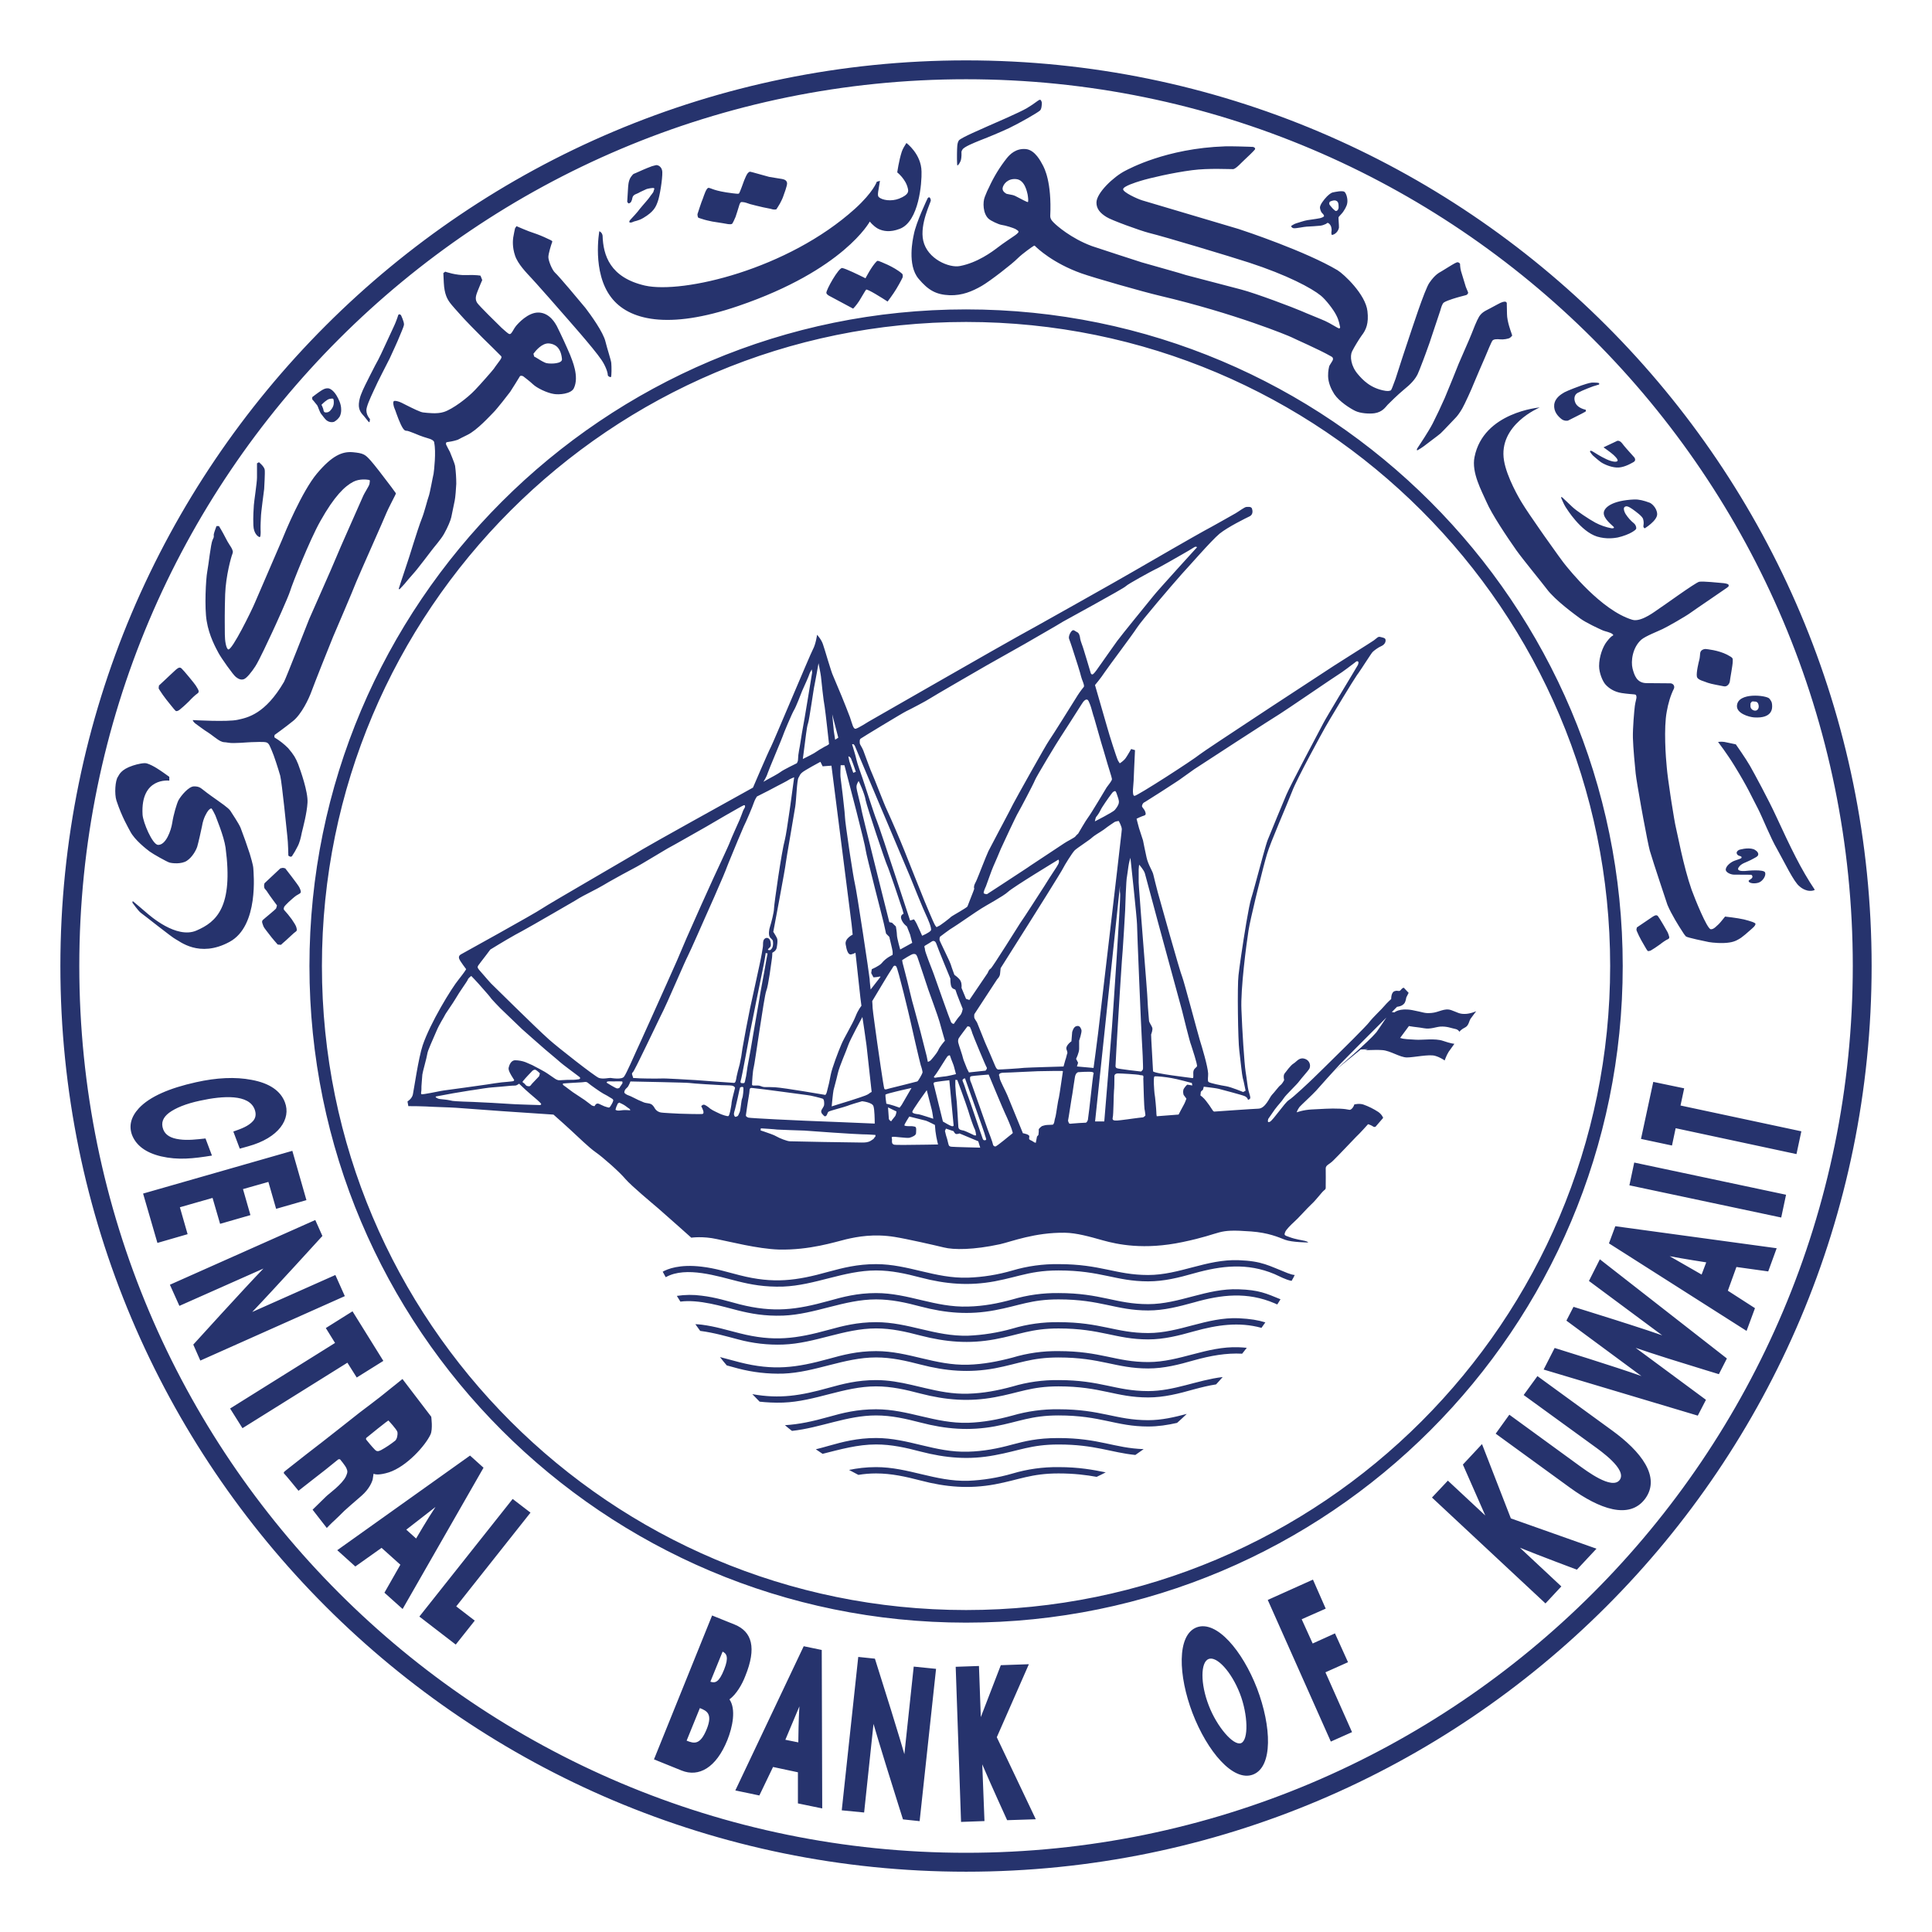 <?xml version="1.0" encoding="UTF-8"?>
<svg width="48px" height="48px" viewBox="0 0 48 48" version="1.1" xmlns="http://www.w3.org/2000/svg" xmlns:xlink="http://www.w3.org/1999/xlink">
    <title>kw-cbk</title>
    <g id="Page-1" stroke="none" stroke-width="1" fill="none" fill-rule="evenodd">
        <g id="kw-cbk">
            <rect id="Rectangle" x="0" y="0" width="48" height="48" rx="8"></rect>
            <path d="M24.002,1.5 C36.428,1.5 46.5,11.575 46.5,23.998 C46.5,36.428 36.428,46.502 24.002,46.502 C11.575,46.502 1.5,36.428 1.5,23.999 C1.5,11.575 11.575,1.5 24.002,1.5 Z M24.002,1.969 C11.833,1.969 1.97,11.833 1.97,23.998 C1.97,36.165 11.833,46.032 24.002,46.032 C36.168,46.032 46.032,36.165 46.032,23.998 C46.032,11.833 36.168,1.969 24.002,1.969 Z M25.562,41.347 L24.765,43.161 L25.734,45.199 L25.022,45.222 C25.022,45.222 24.598,44.294 24.404,43.835 L24.459,45.244 L23.877,45.265 L23.744,41.411 L24.322,41.391 L24.368,42.661 L24.865,41.371 L25.562,41.347 Z M21.323,41.166 L21.737,41.209 C21.737,41.209 21.943,41.86 22.145,42.51 L22.199,42.687 C22.308,43.038 22.409,43.372 22.469,43.582 L22.701,41.406 L23.256,41.462 L22.848,45.246 L22.434,45.202 C22.434,45.202 22.246,44.609 22.054,43.99 L21.999,43.813 C21.881,43.43 21.768,43.057 21.702,42.83 L21.469,45.031 L20.913,44.977 L21.323,41.166 Z M19.968,40.9 L20.416,40.993 L20.428,44.93 L19.824,44.805 L19.824,44.032 L19.206,43.9 L18.866,44.608 L18.269,44.483 L19.968,40.9 Z M31.23,41.946 C31.592,42.897 31.628,43.896 31.132,44.088 C30.638,44.278 29.993,43.512 29.628,42.562 C29.274,41.635 29.233,40.625 29.728,40.432 C30.226,40.243 30.872,41.019 31.23,41.946 Z M17.692,40.136 L18.253,40.362 C18.686,40.539 18.801,40.941 18.517,41.64 C18.437,41.85 18.295,42.093 18.123,42.221 C18.291,42.463 18.202,42.905 18.071,43.232 C17.792,43.923 17.361,44.159 16.936,43.989 L16.248,43.711 L17.692,40.136 Z M30.028,41.217 C29.827,41.294 29.819,41.828 30.033,42.377 C30.233,42.898 30.643,43.379 30.833,43.308 C31.024,43.231 31.007,42.602 30.807,42.081 C30.594,41.531 30.229,41.139 30.028,41.217 Z M17.388,42.437 L17.059,43.246 C17.244,43.32 17.394,43.362 17.558,42.96 C17.712,42.576 17.558,42.505 17.388,42.437 Z M19.861,42.394 L19.512,43.224 L19.834,43.289 L19.834,43.271 C19.835,43.175 19.84,42.703 19.861,42.394 Z M32.62,39.245 L32.937,39.966 L32.34,40.23 L32.613,40.832 L33.167,40.581 L33.491,41.297 L32.93,41.548 L33.591,43.034 L33.064,43.269 L31.497,39.75 L32.62,39.245 Z M17.953,41.034 L17.649,41.781 C17.768,41.822 17.864,41.798 17.99,41.48 C18.114,41.171 18.051,41.082 17.953,41.034 Z M12.737,37.241 L13.18,37.581 L11.335,39.91 L11.795,40.264 L11.323,40.859 L10.419,40.163 L12.737,37.241 Z M24.002,7.687 C33.012,7.687 40.316,14.99 40.316,23.999 C40.316,33.01 33.012,40.314 24.002,40.314 C14.994,40.314 7.688,33.01 7.688,23.999 C7.688,14.99 14.994,7.687 24.002,7.687 Z M24.002,7.999 C15.164,7.999 7.998,15.163 7.998,23.998 C7.998,32.836 15.164,40.001 24.002,40.001 C32.837,40.001 40.004,32.836 40.004,23.998 C40.004,15.163 32.837,7.999 24.002,7.999 Z M11.678,36.163 L12.013,36.465 L10.003,39.975 L9.551,39.57 L9.947,38.875 L9.48,38.456 L8.828,38.919 L8.379,38.514 L11.678,36.163 Z M36.82,35.878 L37.537,37.724 L39.664,38.477 L39.177,38.998 C39.177,38.998 38.223,38.641 37.762,38.453 L38.791,39.414 L38.397,39.837 L35.577,37.206 L35.972,36.786 L36.902,37.653 L36.345,36.387 L36.82,35.878 Z M10.82,37.44 L10.094,38.004 L10.338,38.224 C10.338,38.224 10.623,37.734 10.82,37.44 Z M9.999,34.261 L10.714,35.198 C10.714,35.198 10.757,35.51 10.696,35.639 C10.568,35.916 10.104,36.435 9.663,36.58 C9.422,36.655 9.321,36.631 9.291,36.619 L9.281,36.614 L9.259,36.758 L9.256,36.769 C9.243,36.813 9.179,36.991 8.982,37.162 C8.755,37.359 8.628,37.468 8.554,37.537 C8.482,37.608 8.365,37.726 8.307,37.777 C8.245,37.831 8.119,37.962 8.119,37.962 L7.766,37.508 L8.1,37.181 C8.172,37.109 8.502,36.879 8.598,36.674 C8.643,36.569 8.634,36.547 8.608,36.481 C8.581,36.414 8.448,36.256 8.448,36.256 C8.448,36.256 8.414,36.249 8.4,36.261 C8.196,36.429 7.989,36.593 7.78,36.753 L7.416,37.038 C7.416,37.038 7.086,36.632 7.069,36.622 C7.052,36.614 7.042,36.582 7.062,36.566 C7.063,36.564 7.071,36.557 7.085,36.546 L7.141,36.501 C7.353,36.333 7.913,35.894 7.941,35.876 L7.95,35.87 C8.054,35.792 8.895,35.126 8.931,35.098 C8.97,35.069 9.513,34.658 9.55,34.622 C9.567,34.608 9.642,34.548 9.726,34.48 L9.812,34.412 C9.91,34.332 9.999,34.261 9.999,34.261 Z M38.197,34.189 L40.05,35.538 C40.765,36.057 41.267,36.689 40.877,37.231 C40.482,37.769 39.728,37.484 39.011,36.965 L37.16,35.619 L37.499,35.148 L39.237,36.414 C39.396,36.526 40.05,37.03 40.242,36.767 C40.43,36.507 39.749,36.035 39.594,35.922 L37.855,34.659 L38.197,34.189 Z M26.299,36.45 C26.808,36.45 27.156,36.517 27.471,36.58 C27.399,36.619 27.323,36.656 27.246,36.692 C26.988,36.646 26.691,36.607 26.299,36.607 C25.616,36.607 25.319,36.766 24.717,36.878 C24.078,36.995 23.499,36.948 22.873,36.783 C22.501,36.687 22.149,36.607 21.765,36.607 C21.615,36.607 21.47,36.619 21.326,36.643 L21.094,36.52 C21.294,36.479 21.514,36.45 21.765,36.45 C22.57,36.45 23.228,36.811 24.051,36.79 C24.424,36.775 24.795,36.714 25.154,36.61 C25.525,36.499 25.911,36.446 26.299,36.45 Z M21.765,35.727 C22.57,35.727 23.227,36.092 24.051,36.067 C24.435,36.057 24.788,35.989 25.154,35.888 C25.454,35.81 25.76,35.727 26.298,35.728 C27.307,35.728 27.683,35.979 28.414,36.003 C28.344,36.054 28.276,36.098 28.207,36.148 C27.604,36.088 27.204,35.888 26.298,35.888 C25.615,35.888 25.318,36.045 24.716,36.154 C24.077,36.276 23.498,36.226 22.872,36.064 C22.501,35.966 22.148,35.887 21.765,35.887 C21.305,35.887 20.873,36.011 20.437,36.12 C20.382,36.082 20.325,36.045 20.269,36.007 C20.373,35.982 20.478,35.953 20.589,35.921 C20.939,35.823 21.295,35.727 21.765,35.727 Z M9.649,35.291 C9.649,35.291 9.601,35.325 9.577,35.343 C9.556,35.358 9.438,35.455 9.401,35.481 C9.362,35.513 9.171,35.668 9.124,35.705 C9.077,35.732 9.098,35.767 9.098,35.767 C9.098,35.767 9.252,35.958 9.313,36.016 C9.371,36.079 9.417,36.049 9.47,36.026 C9.593,35.958 9.71,35.879 9.82,35.792 C9.863,35.75 9.885,35.652 9.874,35.58 C9.86,35.513 9.649,35.291 9.649,35.291 Z M26.299,35.013 C27.357,35.013 27.719,35.283 28.526,35.284 C28.861,35.284 29.173,35.211 29.485,35.128 C29.409,35.204 29.326,35.277 29.244,35.351 C29.007,35.405 28.771,35.441 28.526,35.441 C27.719,35.441 27.357,35.166 26.299,35.166 C25.615,35.166 25.319,35.324 24.717,35.437 C24.078,35.554 23.498,35.507 22.871,35.343 C22.501,35.248 22.149,35.166 21.765,35.166 C21.04,35.166 20.382,35.475 19.676,35.55 C19.614,35.503 19.558,35.457 19.502,35.408 C19.85,35.388 20.19,35.314 20.588,35.202 C20.94,35.102 21.296,35.013 21.765,35.013 C22.57,35.013 23.227,35.371 24.052,35.349 C24.436,35.336 24.787,35.269 25.153,35.169 C25.525,35.061 25.911,35.008 26.299,35.013 Z M8.758,32.579 L9.524,33.811 L8.863,34.224 L8.631,33.856 L6.024,35.483 L5.717,34.994 L8.324,33.365 L8.095,32.995 L8.758,32.579 Z M39.748,31.287 L42.904,33.751 L42.705,34.141 C42.705,34.141 42.223,33.995 41.696,33.83 L41.445,33.752 C41.139,33.655 40.841,33.558 40.638,33.487 L42.384,34.778 L42.181,35.171 L38.351,34.026 L38.625,33.49 C38.625,33.49 40.151,33.962 40.781,34.188 L38.917,32.811 L39.093,32.468 C39.093,32.468 39.596,32.623 40.148,32.798 L40.3,32.847 L40.473,32.902 C40.789,33.004 41.092,33.103 41.297,33.176 L39.477,31.825 L39.748,31.287 Z M30.377,34.212 C30.326,34.272 30.27,34.333 30.213,34.395 C30.035,34.422 29.85,34.468 29.663,34.518 C29.283,34.625 28.919,34.719 28.526,34.719 C27.719,34.719 27.357,34.444 26.299,34.444 C25.615,34.444 25.319,34.604 24.717,34.713 C24.078,34.832 23.498,34.785 22.871,34.623 C22.501,34.526 22.149,34.444 21.765,34.444 C20.968,34.444 20.251,34.819 19.456,34.847 C19.24,34.854 19.051,34.843 18.873,34.824 C18.809,34.759 18.75,34.699 18.691,34.637 C19.371,34.759 19.888,34.676 20.588,34.48 C20.94,34.383 21.296,34.288 21.765,34.288 C22.075,34.288 22.362,34.342 22.646,34.407 L22.986,34.487 C23.326,34.567 23.671,34.638 24.052,34.626 C24.436,34.615 24.787,34.547 25.153,34.448 C25.524,34.337 25.911,34.283 26.299,34.288 C27.357,34.288 27.719,34.561 28.526,34.561 C29.173,34.561 29.744,34.288 30.377,34.212 Z M30.772,33.472 C30.84,33.475 30.908,33.479 30.976,33.486 L30.861,33.632 C30.466,33.611 30.075,33.682 29.661,33.797 C29.285,33.905 28.92,33.999 28.527,33.999 C27.72,33.999 27.358,33.726 26.299,33.726 C25.616,33.726 25.319,33.88 24.718,33.995 C24.078,34.113 23.498,34.065 22.871,33.902 C22.503,33.807 22.149,33.725 21.766,33.725 C20.97,33.725 20.251,34.098 19.457,34.127 C19.078,34.138 18.701,34.095 18.335,33.999 C18.248,33.975 18.156,33.949 18.056,33.923 C17.998,33.856 17.941,33.785 17.888,33.716 C18.05,33.76 18.209,33.803 18.374,33.845 C19.225,34.061 19.786,33.981 20.59,33.76 C20.94,33.663 21.296,33.568 21.766,33.568 C22.571,33.568 23.229,33.93 24.052,33.906 C24.435,33.894 24.788,33.826 25.155,33.729 C25.526,33.617 25.912,33.563 26.299,33.568 C27.358,33.568 27.72,33.84 28.527,33.84 C29.305,33.84 29.977,33.444 30.772,33.472 Z M7.833,30.311 L8.01,30.707 C8.01,30.707 6.737,32.106 6.266,32.596 L8.332,31.677 L8.567,32.202 L4.977,33.803 L4.802,33.406 C4.802,33.406 6.073,32.004 6.545,31.517 L4.457,32.444 L4.221,31.919 L7.833,30.311 Z M30.772,32.751 C31.072,32.766 31.259,32.799 31.437,32.854 L31.341,32.99 C30.781,32.837 30.244,32.915 29.661,33.077 C29.285,33.183 28.92,33.277 28.527,33.277 C27.72,33.277 27.358,33.005 26.299,33.005 C25.616,33.005 25.319,33.163 24.718,33.274 C24.078,33.393 23.498,33.344 22.871,33.182 C22.503,33.085 22.149,33.004 21.766,33.004 C20.97,33.004 20.251,33.377 19.457,33.405 C19.078,33.419 18.7,33.375 18.335,33.276 C18.072,33.207 17.733,33.108 17.396,33.066 C17.354,33.01 17.316,32.956 17.276,32.899 C17.324,32.899 17.377,32.906 17.432,32.911 C17.779,32.956 18.061,33.046 18.374,33.124 C19.225,33.341 19.786,33.26 20.59,33.038 C20.94,32.942 21.296,32.849 21.766,32.849 C22.571,32.849 23.229,33.207 24.052,33.185 C24.425,33.169 24.795,33.11 25.155,33.008 C25.526,32.897 25.912,32.844 26.299,32.849 C27.358,32.849 27.72,33.119 28.527,33.119 C29.305,33.119 29.977,32.72 30.772,32.751 Z M40.132,30.465 L44.141,31.012 L43.931,31.588 L43.141,31.478 L42.928,32.067 L43.602,32.501 L43.393,33.066 L39.974,30.891 L40.132,30.465 Z M30.772,32.032 C31.282,32.048 31.463,32.137 31.814,32.28 L31.733,32.409 L31.663,32.378 C30.987,32.091 30.35,32.162 29.661,32.359 C29.285,32.462 28.92,32.558 28.527,32.558 C27.72,32.558 27.358,32.283 26.299,32.283 C25.616,32.283 25.319,32.441 24.718,32.552 C24.078,32.673 23.498,32.625 22.871,32.46 C22.503,32.362 22.149,32.283 21.766,32.283 C20.97,32.283 20.251,32.655 19.457,32.686 C18.992,32.702 18.648,32.635 18.335,32.557 C17.94,32.457 17.371,32.278 16.904,32.338 L16.816,32.196 C17.02,32.165 17.228,32.163 17.432,32.191 C17.779,32.232 18.061,32.323 18.374,32.405 C19.225,32.62 19.786,32.542 20.59,32.32 C20.94,32.222 21.296,32.126 21.766,32.126 C22.571,32.126 23.228,32.488 24.052,32.461 C24.435,32.452 24.788,32.385 25.155,32.284 C25.526,32.174 25.912,32.121 26.299,32.126 C27.358,32.126 27.72,32.401 28.527,32.401 C29.305,32.401 29.977,32.003 30.772,32.032 Z M30.771,31.309 C31.365,31.331 31.512,31.443 31.995,31.632 C32.059,31.654 32.109,31.673 32.167,31.677 C32.15,31.719 32.119,31.77 32.089,31.823 C31.937,31.793 31.799,31.714 31.664,31.654 C30.987,31.37 30.351,31.443 29.663,31.636 C29.283,31.744 28.919,31.835 28.526,31.835 C27.719,31.835 27.357,31.564 26.299,31.564 C25.889,31.564 25.618,31.62 25.337,31.689 L25.146,31.737 C25.016,31.769 24.877,31.803 24.717,31.833 C24.078,31.952 23.498,31.905 22.871,31.74 C22.501,31.643 22.149,31.564 21.765,31.564 C20.969,31.564 20.251,31.934 19.456,31.965 C18.992,31.979 18.652,31.913 18.334,31.834 C17.831,31.708 17.045,31.453 16.549,31.727 L16.539,31.731 C16.51,31.677 16.485,31.634 16.465,31.595 C16.581,31.529 16.882,31.404 17.431,31.47 C17.778,31.51 18.063,31.604 18.374,31.682 C19.225,31.899 19.786,31.82 20.588,31.595 C20.939,31.501 21.295,31.407 21.765,31.407 C22.57,31.407 23.227,31.769 24.051,31.743 C24.424,31.73 24.794,31.67 25.153,31.565 C25.525,31.455 25.911,31.402 26.299,31.407 C27.357,31.407 27.719,31.677 28.526,31.677 C29.304,31.677 29.977,31.28 30.771,31.309 Z M41.482,31.21 L42.276,31.666 L42.391,31.363 C42.391,31.363 41.83,31.277 41.482,31.21 Z M31.105,12.635 C31.125,12.691 31.131,12.784 31.051,12.826 C30.967,12.866 30.506,13.092 30.299,13.26 C30.093,13.431 29.523,14.09 29.36,14.263 C29.103,14.552 28.364,15.417 28.248,15.595 C28.136,15.771 27.551,16.546 27.447,16.7 C27.345,16.856 27.205,17.02 27.205,17.02 C27.205,17.02 27.457,17.887 27.509,18.073 C27.561,18.262 27.739,18.82 27.776,18.896 C27.821,18.973 27.821,18.964 27.821,18.964 C27.821,18.964 27.916,18.907 27.968,18.833 C28.018,18.762 28.103,18.609 28.103,18.609 L28.199,18.637 C28.199,18.637 28.192,18.788 28.184,18.955 L28.178,19.082 C28.171,19.229 28.165,19.363 28.165,19.396 C28.165,19.48 28.113,19.773 28.187,19.773 C28.259,19.773 29.647,18.877 29.811,18.74 C29.886,18.682 30.521,18.26 31.217,17.802 L31.378,17.696 L31.584,17.56 C32.34,17.063 33.064,16.59 33.133,16.546 C33.194,16.505 33.366,16.397 33.55,16.281 L33.689,16.193 C33.897,16.062 34.09,15.94 34.131,15.911 C34.22,15.847 34.232,15.807 34.302,15.827 C34.374,15.847 34.425,15.847 34.425,15.911 C34.425,15.971 34.384,16.025 34.311,16.056 C34.239,16.086 34.131,16.168 34.101,16.2 C34.072,16.227 33.834,16.604 33.746,16.728 L33.717,16.767 C33.666,16.84 33.52,17.076 33.367,17.328 L33.275,17.48 C33.107,17.758 32.951,18.02 32.923,18.073 C32.859,18.186 32.213,19.361 32.104,19.659 C31.989,19.961 31.559,20.938 31.478,21.221 C31.437,21.355 31.342,21.718 31.249,22.097 L31.198,22.304 C31.116,22.647 31.042,22.971 31.019,23.118 C30.966,23.453 30.819,24.575 30.843,25.083 C30.861,25.593 30.916,26.431 30.946,26.619 C30.977,26.803 30.998,27.027 31.019,27.097 C31.038,27.171 31.063,27.232 31.063,27.273 C31.063,27.315 31.005,27.324 31.005,27.324 C31.005,27.324 30.998,27.265 30.921,27.232 C30.853,27.202 30.363,27.074 30.28,27.052 C30.253,27.045 30.203,27.037 30.148,27.029 L30.064,27.018 C29.981,27.007 29.908,26.999 29.908,26.999 L29.886,27.078 C29.886,27.078 29.832,27.11 29.832,27.141 C29.832,27.171 29.823,27.214 29.823,27.214 C29.823,27.214 29.908,27.274 29.968,27.357 C30.02,27.423 30.069,27.492 30.114,27.564 C30.143,27.617 30.167,27.617 30.167,27.617 C30.167,27.617 31.187,27.545 31.257,27.545 C31.439,27.545 31.54,27.265 31.601,27.201 C31.662,27.141 31.761,26.999 31.814,26.959 C31.864,26.92 31.905,26.834 31.905,26.834 C31.905,26.834 31.874,26.723 31.916,26.67 C31.959,26.619 32.06,26.468 32.144,26.419 C32.227,26.365 32.286,26.252 32.437,26.313 C32.483,26.332 32.519,26.369 32.536,26.415 C32.554,26.461 32.551,26.512 32.529,26.556 C32.51,26.592 32.328,26.795 32.278,26.864 C32.227,26.939 31.947,27.201 31.895,27.284 C31.845,27.365 31.758,27.448 31.673,27.563 C31.589,27.682 31.511,27.796 31.511,27.796 C31.511,27.796 31.468,27.911 31.55,27.87 C31.633,27.828 31.917,27.398 32.019,27.333 C32.12,27.273 32.561,26.855 32.614,26.803 C32.644,26.775 33.062,26.367 33.435,25.996 L33.626,25.806 C33.828,25.603 33.988,25.438 34.018,25.396 C34.111,25.273 34.338,25.064 34.397,24.989 C34.456,24.918 34.564,24.82 34.564,24.82 C34.564,24.82 34.559,24.651 34.649,24.625 C34.731,24.595 34.761,24.649 34.802,24.595 C34.839,24.542 34.877,24.54 34.877,24.54 L34.997,24.667 L34.939,24.782 C34.939,24.782 34.925,24.875 34.898,24.918 C34.839,25.007 34.71,25.013 34.71,25.013 L34.701,25.022 C34.694,25.029 34.683,25.041 34.668,25.055 L34.614,25.11 C34.603,25.12 34.592,25.132 34.579,25.143 L34.643,25.153 C34.643,25.153 34.766,25.039 35.082,25.095 C35.396,25.154 35.377,25.18 35.562,25.167 C35.749,25.153 35.882,25.039 36.051,25.095 C36.217,25.153 36.247,25.191 36.389,25.191 C36.53,25.191 36.676,25.123 36.676,25.123 L36.548,25.294 C36.49,25.363 36.502,25.479 36.391,25.532 C36.277,25.591 36.26,25.636 36.26,25.636 C36.26,25.636 36.231,25.575 36.147,25.562 C36.063,25.547 35.95,25.494 35.78,25.506 C35.669,25.516 35.54,25.575 35.383,25.547 C35.227,25.519 35.154,25.519 35.015,25.494 L35.005,25.491 L34.786,25.787 L34.776,25.787 C34.786,25.789 34.794,25.788 34.804,25.791 C34.873,25.82 35.015,25.82 35.167,25.831 C35.329,25.844 35.655,25.791 35.852,25.86 C36.053,25.93 36.134,25.933 36.134,25.933 L35.992,26.131 C35.936,26.219 35.892,26.347 35.892,26.347 C35.892,26.347 35.794,26.272 35.655,26.232 C35.507,26.187 35.127,26.272 34.955,26.272 C34.78,26.272 34.544,26.103 34.344,26.09 C34.144,26.074 33.819,26.103 33.918,26.09 C33.956,26.083 33.986,26.068 34.015,26.048 L34.041,26.029 L34.012,26.049 L33.981,26.067 L33.808,26.074 L33.129,26.628 L33.139,26.62 C33.258,26.517 34.005,25.875 34.182,25.662 L34.202,25.638 C34.281,25.524 34.375,25.387 34.444,25.281 C34.396,25.329 34.344,25.382 34.288,25.438 L34.173,25.553 L34.144,25.582 L33.994,25.732 C33.934,25.793 33.873,25.854 33.815,25.912 L33.7,26.027 C33.496,26.232 33.331,26.398 33.29,26.442 C33.167,26.575 32.787,26.993 32.698,27.098 C32.603,27.202 32.342,27.44 32.288,27.5 C32.238,27.564 32.215,27.636 32.215,27.636 C32.215,27.636 32.377,27.574 32.593,27.564 C32.81,27.555 33.052,27.533 33.29,27.545 C33.531,27.555 33.522,27.596 33.574,27.555 C33.63,27.512 33.647,27.44 33.647,27.44 C33.647,27.44 33.763,27.409 33.867,27.44 C33.999,27.486 34.125,27.549 34.242,27.625 C34.339,27.693 34.364,27.774 34.364,27.774 L34.175,27.993 C34.175,27.993 34.143,28.013 34.103,27.98 C34.06,27.951 33.989,27.93 33.989,27.93 C33.989,27.93 33.782,28.163 33.688,28.249 C33.599,28.34 33.239,28.722 33.134,28.823 C33.109,28.85 33.084,28.87 33.061,28.888 L32.999,28.933 C32.963,28.959 32.939,28.983 32.937,29.025 C32.937,29.108 32.941,29.389 32.937,29.46 C32.937,29.533 32.945,29.537 32.892,29.578 C32.841,29.617 32.697,29.815 32.583,29.918 C32.469,30.024 32.237,30.287 32.153,30.357 C32.072,30.431 31.948,30.552 31.927,30.617 C31.906,30.68 31.896,30.689 32.042,30.737 C32.187,30.791 32.335,30.809 32.418,30.829 C32.501,30.849 32.501,30.869 32.501,30.869 C32.501,30.869 32.096,30.866 31.927,30.802 C31.762,30.737 31.512,30.627 31.085,30.595 C30.177,30.528 30.444,30.636 29.384,30.858 C28.415,31.063 27.751,30.913 27.41,30.819 C27.066,30.722 26.749,30.632 26.456,30.627 C25.707,30.617 25.128,30.848 24.846,30.912 C24.187,31.055 23.694,31.055 23.447,30.992 C23.201,30.932 22.536,30.781 22.227,30.731 C21.708,30.648 21.299,30.725 21.021,30.79 C20.743,30.857 20.116,31.062 19.355,31.045 C18.822,31.029 18.109,30.842 17.811,30.785 C17.461,30.707 17.175,30.75 17.175,30.75 C17.175,30.75 16.497,30.145 16.355,30.023 C16.21,29.899 15.694,29.47 15.541,29.295 C15.396,29.12 14.976,28.749 14.802,28.629 C14.623,28.503 14.368,28.249 14.189,28.086 C14.153,28.053 14.114,28.017 14.074,27.981 L13.996,27.91 C13.866,27.793 13.751,27.692 13.751,27.692 L12.47,27.606 C12.311,27.595 11.458,27.533 11.323,27.522 C11.188,27.512 10.719,27.5 10.585,27.49 C10.48,27.484 10.276,27.482 10.188,27.482 L10.145,27.482 L10.124,27.365 C10.124,27.365 10.237,27.297 10.258,27.19 C10.281,27.088 10.396,26.284 10.501,25.972 C10.687,25.42 11.217,24.55 11.397,24.333 C11.544,24.147 11.576,24.09 11.581,24.078 C11.583,24.075 11.427,23.884 11.406,23.813 C11.383,23.74 11.457,23.708 11.457,23.708 C11.457,23.708 13.287,22.697 13.465,22.573 C13.647,22.449 15.777,21.221 15.957,21.105 C16.039,21.054 16.615,20.731 17.218,20.395 L17.4,20.294 C18.016,19.951 18.613,19.62 18.698,19.573 L18.708,19.567 C18.708,19.567 19.088,18.677 19.154,18.555 C19.219,18.431 20.123,16.271 20.195,16.137 C20.269,16.002 20.3,15.771 20.3,15.771 C20.3,15.771 20.41,15.888 20.448,16.013 C20.493,16.137 20.647,16.688 20.7,16.795 C20.846,17.133 20.985,17.473 21.116,17.816 C21.176,17.991 21.198,18.116 21.259,18.106 C21.323,18.093 21.581,17.928 21.581,17.928 C21.581,17.928 25.057,15.935 25.277,15.818 C25.502,15.699 27.929,14.334 28.154,14.199 C28.26,14.137 28.606,13.938 28.965,13.731 L29.145,13.627 C29.503,13.422 29.837,13.231 29.919,13.187 C30.093,13.096 30.626,12.793 30.697,12.753 C30.77,12.712 30.922,12.595 30.967,12.595 C31.006,12.595 31.084,12.58 31.105,12.635 Z M7.263,28.592 L7.613,29.817 L6.86,30.033 L6.668,29.364 L6.037,29.543 L6.222,30.189 L5.468,30.406 L5.281,29.762 L4.469,29.994 L4.661,30.663 L3.911,30.88 L3.555,29.654 L7.263,28.592 Z M40.602,28.883 L44.374,29.683 L44.254,30.249 L40.482,29.449 L40.602,28.883 Z M6.251,26.829 C6.697,26.911 6.972,27.103 7.079,27.388 C7.234,27.794 6.938,28.27 6.158,28.482 L5.957,28.538 L5.797,28.113 C5.998,28.043 6.173,27.979 6.286,27.852 C6.349,27.78 6.373,27.685 6.326,27.56 C6.182,27.185 5.552,27.218 4.966,27.347 C4.617,27.422 4.365,27.526 4.199,27.648 C4.052,27.761 3.993,27.892 4.055,28.059 C4.109,28.203 4.247,28.281 4.465,28.308 C4.667,28.336 4.889,28.308 5.106,28.285 L5.266,28.71 C4.795,28.786 4.426,28.827 4,28.729 C3.617,28.637 3.383,28.457 3.281,28.2 C3.197,27.973 3.252,27.749 3.451,27.533 C3.721,27.244 4.211,27.034 4.869,26.888 C5.382,26.773 5.848,26.751 6.251,26.829 Z M41.075,26.879 L41.843,27.039 L41.752,27.466 L44.754,28.107 L44.633,28.673 L41.631,28.03 L41.54,28.46 L40.77,28.296 L41.075,26.879 Z M23.502,28.04 L23.477,28.098 C23.477,28.098 23.496,28.174 23.502,28.202 C23.525,28.27 23.544,28.338 23.559,28.408 C23.573,28.477 23.594,28.484 23.637,28.49 C23.68,28.498 24.352,28.512 24.353,28.513 L24.305,28.355 L23.839,28.16 C23.839,28.16 23.805,28.175 23.761,28.175 C23.722,28.175 23.692,28.104 23.692,28.104 L23.502,28.04 Z M24.563,26.697 C24.563,26.697 24.189,26.726 24.149,26.735 C24.107,26.744 24.1,26.744 24.1,26.796 C24.1,26.853 24.119,26.875 24.14,26.931 C24.164,26.988 24.527,28.033 24.542,28.07 C24.557,28.103 24.668,28.4 24.668,28.425 C24.668,28.455 24.698,28.484 24.728,28.484 C24.766,28.484 25.095,28.202 25.136,28.174 C25.181,28.145 25.154,28.131 25.144,28.084 C25.136,28.033 25.013,27.748 24.977,27.676 C24.941,27.608 24.563,26.697 24.563,26.697 Z M22.591,27.74 C22.591,27.74 22.469,27.929 22.469,27.956 C22.469,27.98 22.569,27.98 22.609,27.979 L22.642,27.979 C22.664,27.98 22.693,27.982 22.732,27.992 C22.778,28.005 22.759,28.098 22.759,28.153 C22.759,28.209 22.659,28.252 22.592,28.268 C22.52,28.281 22.235,28.236 22.183,28.244 C22.128,28.252 22.169,28.271 22.161,28.331 C22.157,28.386 22.161,28.425 22.217,28.44 C22.23,28.443 22.293,28.445 22.383,28.445 L22.502,28.445 C22.826,28.444 23.307,28.434 23.307,28.434 C23.307,28.434 23.297,28.411 23.286,28.354 C23.272,28.299 23.251,28.187 23.241,28.103 L23.228,27.949 C23.228,27.949 23.053,27.858 23.004,27.843 C22.953,27.83 22.591,27.74 22.591,27.74 Z M26.389,26.607 L26.209,26.607 C26.101,26.609 25.852,26.614 25.784,26.614 C25.707,26.614 25.073,26.65 24.963,26.65 C24.851,26.65 24.837,26.67 24.823,26.695 C24.808,26.711 24.837,26.735 24.837,26.785 C24.837,26.834 24.997,27.134 25.026,27.208 C25.051,27.267 25.318,27.92 25.394,28.106 L25.411,28.149 L25.413,28.154 C25.413,28.154 25.481,28.167 25.519,28.182 C25.553,28.198 25.574,28.222 25.574,28.222 C25.574,28.222 25.568,28.269 25.568,28.292 C25.568,28.323 25.639,28.336 25.673,28.366 C25.707,28.392 25.734,28.392 25.734,28.392 L25.764,28.237 L25.799,28.198 C25.799,28.198 25.813,28.099 25.807,28.07 C25.799,28.04 25.885,27.979 25.885,27.979 C25.885,27.979 25.967,27.949 26.018,27.949 C26.066,27.949 26.158,27.942 26.158,27.942 C26.158,27.942 26.184,27.923 26.192,27.881 C26.2,27.831 26.211,27.782 26.226,27.734 C26.241,27.676 26.283,27.348 26.307,27.276 C26.323,27.207 26.407,26.614 26.408,26.614 L26.389,26.607 Z M18.903,28.033 L18.896,28.085 C18.896,28.085 18.905,28.088 18.92,28.093 L18.982,28.113 C19.083,28.147 19.241,28.202 19.287,28.232 C19.359,28.275 19.555,28.355 19.628,28.355 C19.694,28.355 20.383,28.372 20.462,28.372 C20.538,28.372 21.316,28.386 21.409,28.386 C21.499,28.386 21.563,28.384 21.634,28.342 C21.702,28.299 21.702,28.299 21.719,28.274 C21.733,28.244 21.747,28.244 21.747,28.244 L21.752,28.198 C21.752,28.198 21.744,28.197 21.73,28.196 L21.656,28.191 C21.589,28.187 21.498,28.182 21.425,28.182 C21.289,28.182 20.082,28.099 19.983,28.089 C19.887,28.085 19.367,28.07 19.312,28.064 C19.256,28.055 18.903,28.033 18.903,28.033 Z M23.976,26.792 C23.976,26.792 23.943,26.792 23.925,26.815 C23.904,26.834 23.913,26.848 23.938,26.911 C23.966,26.972 24.008,27.13 24.058,27.254 C24.104,27.374 24.326,28.037 24.363,28.142 L24.378,28.183 C24.389,28.215 24.401,28.256 24.415,28.291 C24.435,28.342 24.465,28.331 24.493,28.323 C24.52,28.314 24.469,28.216 24.46,28.16 C24.444,28.104 24.339,27.815 24.311,27.734 C24.298,27.697 24.234,27.519 24.166,27.327 L24.12,27.199 C24.045,26.986 23.976,26.792 23.976,26.792 Z M23.735,26.829 L23.735,26.982 C23.742,27.115 23.754,27.248 23.771,27.38 C23.777,27.422 23.804,27.923 23.81,27.999 C23.817,28.078 23.896,28.078 23.943,28.089 C23.994,28.103 24.21,28.209 24.21,28.209 L24.252,28.209 C24.252,28.209 24.241,28.089 24.21,28.039 C24.186,27.992 24.112,27.787 24.051,27.581 C23.987,27.38 23.784,26.833 23.784,26.833 L23.735,26.829 Z M23.586,26.838 C23.586,26.838 23.252,26.874 23.216,26.89 C23.179,26.903 23.202,26.954 23.202,26.954 L23.426,27.863 L23.447,27.876 C23.492,27.902 23.598,27.965 23.641,27.978 C23.699,27.992 23.692,27.956 23.692,27.956 L23.586,26.838 Z M26.783,26.638 C26.783,26.638 26.739,26.659 26.726,26.695 C26.711,26.727 26.711,26.736 26.705,26.768 C26.696,26.805 26.655,27.108 26.644,27.171 C26.63,27.232 26.545,27.805 26.537,27.83 C26.529,27.859 26.566,27.915 26.566,27.915 C26.566,27.915 26.592,27.924 26.634,27.915 C26.678,27.909 26.936,27.893 26.972,27.893 C27.006,27.893 27.028,27.824 27.028,27.824 C27.028,27.824 27.056,27.614 27.063,27.551 C27.071,27.488 27.154,26.735 27.162,26.705 C27.166,26.678 27.19,26.659 27.147,26.638 C27.103,26.614 26.783,26.638 26.783,26.638 Z M18.676,27.03 L18.663,27.03 C18.609,27.037 18.628,27.092 18.615,27.163 C18.61,27.189 18.596,27.272 18.582,27.366 L18.564,27.481 C18.546,27.595 18.531,27.698 18.531,27.711 C18.531,27.74 18.559,27.752 18.593,27.767 C18.628,27.781 19.935,27.844 19.997,27.844 C20.061,27.844 21.733,27.915 21.733,27.915 L21.732,27.893 C21.732,27.818 21.728,27.568 21.702,27.488 C21.679,27.386 21.418,27.36 21.418,27.36 C21.418,27.36 21.349,27.38 21.27,27.403 L21.189,27.428 C21.136,27.445 21.086,27.461 21.058,27.473 C20.973,27.506 20.637,27.591 20.597,27.614 C20.551,27.632 20.56,27.697 20.524,27.723 C20.489,27.753 20.47,27.719 20.441,27.69 C20.414,27.663 20.399,27.639 20.403,27.599 C20.414,27.556 20.47,27.499 20.475,27.451 C20.481,27.402 20.475,27.31 20.441,27.297 C20.404,27.283 20.139,27.213 20.053,27.207 C19.979,27.198 18.92,27.052 18.701,27.032 L18.676,27.03 Z M27.826,22 L27.207,27.862 L27.435,27.862 L27.437,27.841 C27.446,27.739 27.484,27.275 27.524,26.787 L27.54,26.592 C27.579,26.104 27.617,25.637 27.626,25.528 C27.644,25.283 27.852,22.271 27.829,22.197 C27.819,22.151 27.822,22.073 27.825,22.021 L27.826,22 Z M22.063,27.513 C22.068,27.607 22.075,27.701 22.083,27.795 C22.092,27.839 22.141,27.858 22.141,27.858 C22.141,27.858 22.183,27.795 22.222,27.752 C22.267,27.711 22.272,27.614 22.272,27.614 L22.063,27.513 Z M27.777,26.669 C27.687,26.669 27.687,26.731 27.687,26.731 L27.687,26.778 C27.687,26.866 27.685,27.046 27.677,27.096 C27.667,27.163 27.667,27.703 27.644,27.772 C27.626,27.848 27.707,27.839 27.758,27.839 C27.781,27.839 27.891,27.825 28.014,27.809 L28.137,27.792 C28.258,27.776 28.366,27.762 28.383,27.762 C28.424,27.762 28.458,27.711 28.458,27.711 C28.458,27.711 28.446,27.594 28.435,27.553 C28.431,27.536 28.425,27.404 28.419,27.255 L28.415,27.125 C28.409,26.953 28.405,26.794 28.405,26.794 C28.405,26.794 28.413,26.763 28.405,26.735 C28.397,26.704 28.34,26.722 28.299,26.704 C28.257,26.694 27.874,26.669 27.777,26.669 Z M23.025,27.085 L23.01,27.106 C22.985,27.139 22.936,27.209 22.881,27.287 L22.815,27.382 C22.738,27.494 22.669,27.599 22.666,27.62 C22.659,27.669 22.798,27.683 22.821,27.683 C22.844,27.683 23.187,27.795 23.187,27.795 C23.187,27.795 23.165,27.632 23.152,27.581 C23.139,27.537 23.025,27.085 23.025,27.085 Z M18.389,27.016 L18.369,27.085 C18.369,27.085 18.354,27.157 18.328,27.276 C18.299,27.393 18.265,27.563 18.242,27.627 C18.223,27.689 18.242,27.719 18.257,27.74 C18.267,27.757 18.299,27.74 18.32,27.732 C18.341,27.723 18.347,27.696 18.377,27.632 C18.402,27.571 18.417,27.33 18.439,27.289 C18.461,27.243 18.475,27.064 18.469,27.025 C18.461,26.982 18.389,27.016 18.389,27.016 Z M28.684,26.744 C28.647,26.753 28.678,27.117 28.684,27.17 C28.698,27.223 28.729,27.579 28.729,27.634 C28.729,27.691 28.739,27.733 28.739,27.733 L29.282,27.691 C29.282,27.691 29.375,27.51 29.406,27.457 C29.437,27.408 29.476,27.296 29.476,27.296 L29.406,27.201 L29.402,27.184 C29.395,27.154 29.385,27.087 29.417,27.041 C29.458,26.978 29.497,26.947 29.497,26.947 L29.623,26.968 L29.611,26.907 C29.611,26.907 29.227,26.802 29.103,26.784 C28.977,26.761 28.729,26.731 28.684,26.744 Z M15.669,26.869 L15.663,26.869 C15.663,26.869 15.626,26.964 15.596,27.005 C15.563,27.043 15.533,27.055 15.518,27.103 C15.503,27.157 15.511,27.148 15.544,27.179 C15.581,27.209 15.656,27.224 15.72,27.261 C15.811,27.309 15.904,27.352 16,27.39 C16.045,27.409 16.133,27.409 16.173,27.43 C16.218,27.451 16.247,27.499 16.274,27.545 C16.303,27.589 16.348,27.621 16.4,27.635 C16.444,27.652 16.849,27.665 16.882,27.669 C16.917,27.672 17.431,27.684 17.449,27.677 C17.468,27.669 17.478,27.669 17.478,27.633 C17.478,27.586 17.422,27.482 17.422,27.482 C17.422,27.482 17.453,27.445 17.484,27.445 C17.514,27.445 17.583,27.49 17.646,27.545 C17.708,27.593 17.857,27.655 17.888,27.672 C17.919,27.686 18.083,27.749 18.101,27.725 C18.122,27.704 18.134,27.628 18.141,27.611 C18.145,27.59 18.178,27.432 18.177,27.39 C18.177,27.348 18.256,27.058 18.26,27.035 C18.267,27.014 18.234,26.98 18.186,26.972 C18.14,26.963 17.974,26.963 17.918,26.96 C17.864,26.959 17.206,26.92 17.127,26.906 C17.048,26.895 15.861,26.873 15.685,26.869 L15.669,26.869 Z M15.383,27.393 C15.383,27.393 15.375,27.402 15.355,27.414 C15.337,27.424 15.346,27.429 15.329,27.464 C15.308,27.499 15.308,27.519 15.297,27.551 C15.284,27.581 15.297,27.572 15.32,27.586 C15.344,27.599 15.427,27.59 15.481,27.581 C15.533,27.575 15.656,27.586 15.656,27.586 C15.656,27.586 15.664,27.571 15.641,27.55 C15.617,27.532 15.572,27.503 15.533,27.472 C15.496,27.442 15.383,27.393 15.383,27.393 Z M22.646,27.03 C22.646,27.03 22.524,27.057 22.385,27.089 L22.265,27.118 C22.126,27.151 22.002,27.185 21.999,27.197 C21.993,27.227 22.021,27.421 22.021,27.421 C22.086,27.435 22.149,27.452 22.212,27.472 C22.267,27.492 22.35,27.52 22.35,27.52 C22.35,27.52 22.372,27.492 22.402,27.451 C22.425,27.408 22.646,27.03 22.646,27.03 Z M14.451,26.89 C14.433,26.89 14.36,26.894 14.277,26.9 L14.176,26.906 C14.076,26.913 13.988,26.919 13.988,26.919 C13.988,26.919 13.982,26.931 13.986,26.947 C13.988,26.963 14.044,26.989 14.103,27.039 C14.19,27.107 14.281,27.171 14.374,27.229 C14.478,27.294 14.579,27.365 14.675,27.442 C14.704,27.47 14.722,27.472 14.755,27.481 C14.785,27.488 14.776,27.458 14.803,27.437 C14.823,27.414 14.855,27.414 14.88,27.424 C14.91,27.437 14.943,27.455 15.016,27.486 C15.086,27.511 15.099,27.511 15.124,27.517 C15.153,27.519 15.168,27.477 15.192,27.442 C15.211,27.412 15.226,27.38 15.236,27.346 C15.238,27.321 15.222,27.309 15.222,27.309 C15.222,27.309 15.2,27.288 15.163,27.27 C15.129,27.246 15.049,27.202 14.986,27.169 C14.93,27.14 14.653,26.947 14.608,26.904 C14.559,26.861 14.505,26.89 14.451,26.89 Z M21.426,25.267 C21.426,25.267 21.117,25.836 21.073,25.969 C21.031,26.102 20.857,26.481 20.815,26.669 C20.772,26.859 20.722,27.025 20.709,27.084 C20.694,27.149 20.663,27.488 20.663,27.488 C20.663,27.488 20.987,27.385 21.116,27.347 C21.24,27.303 21.514,27.227 21.58,27.178 C21.641,27.13 21.656,27.13 21.656,27.13 C21.656,27.13 21.536,26.052 21.529,25.977 C21.522,25.9 21.426,25.267 21.426,25.267 Z M12.897,26.924 C12.897,26.924 12.856,26.954 12.831,26.963 C12.807,26.976 12.769,26.968 12.68,26.976 C12.588,26.983 12.308,27.013 12.227,27.016 C12.193,27.017 12.107,27.028 12.012,27.042 L11.898,27.06 C11.841,27.068 11.788,27.077 11.747,27.083 L11.682,27.092 C11.398,27.136 11.115,27.186 10.834,27.241 C10.801,27.253 10.85,27.28 10.888,27.296 C10.928,27.309 10.983,27.309 11.059,27.319 C11.138,27.327 11.188,27.341 11.247,27.352 C11.306,27.362 11.694,27.377 11.753,27.377 C12.071,27.391 12.388,27.408 12.706,27.429 C12.737,27.432 12.863,27.438 13,27.442 L13.118,27.446 C13.274,27.451 13.414,27.455 13.414,27.455 C13.414,27.455 13.446,27.451 13.446,27.432 C13.446,27.418 13.4,27.375 13.351,27.33 C13.301,27.289 13.197,27.197 13.164,27.17 C13.137,27.151 13.008,27.03 12.94,26.965 L12.902,26.929 L12.897,26.924 Z M20.383,18.927 C20.383,18.927 19.976,19.144 19.921,19.199 C19.863,19.254 19.881,19.254 19.839,19.321 C19.797,19.388 19.786,19.865 19.757,20.043 C19.745,20.123 19.698,20.394 19.65,20.677 L19.621,20.847 C19.573,21.127 19.529,21.384 19.523,21.439 C19.513,21.562 19.212,23.152 19.212,23.152 L19.226,23.172 C19.25,23.21 19.3,23.29 19.311,23.329 C19.322,23.386 19.311,23.467 19.297,23.546 C19.283,23.629 19.188,23.67 19.188,23.67 C19.188,23.67 19.188,23.763 19.174,23.845 C19.16,23.929 19.093,24.483 19.037,24.621 C18.983,24.757 18.751,26.443 18.725,26.523 C18.701,26.606 18.684,26.89 18.684,26.946 C18.684,26.997 18.806,26.946 18.901,26.984 C18.996,27.026 19.023,26.998 19.257,27.013 C19.485,27.026 20.506,27.203 20.506,27.203 C20.506,27.203 20.533,27.177 20.545,27.12 C20.583,26.981 20.615,26.84 20.64,26.698 C20.671,26.537 20.831,26.115 20.901,25.954 C20.967,25.79 21.184,25.437 21.254,25.257 C21.321,25.083 21.402,24.989 21.402,24.989 C21.402,24.989 21.387,24.879 21.376,24.786 L21.371,24.741 C21.345,24.519 21.254,23.671 21.254,23.671 C21.254,23.671 21.208,23.699 21.145,23.712 C21.074,23.726 21.035,23.617 21.011,23.467 C20.98,23.317 21.184,23.221 21.184,23.221 C21.184,23.221 21.178,23.156 21.17,23.079 L21.162,23.002 L21.158,22.964 L20.657,19.023 L20.438,19.039 L20.383,18.927 Z M11.708,24.247 C11.708,24.247 11.629,24.305 11.623,24.338 C11.613,24.375 11.413,24.645 11.324,24.803 C11.247,24.936 11.062,25.191 11.048,25.231 C11.032,25.269 10.915,25.445 10.844,25.616 C10.75,25.839 10.625,26.1 10.616,26.183 C10.606,26.265 10.496,26.648 10.493,26.697 C10.491,26.751 10.464,27.014 10.47,27.06 C10.475,27.11 10.444,27.176 10.475,27.186 C10.492,27.191 10.594,27.174 10.706,27.153 L10.818,27.131 C10.911,27.113 10.993,27.096 11.022,27.093 C11.101,27.083 12.016,26.958 12.09,26.945 C12.164,26.932 12.424,26.894 12.463,26.891 C12.502,26.887 12.724,26.869 12.748,26.862 C12.772,26.855 12.775,26.833 12.775,26.833 L12.73,26.761 C12.7,26.714 12.622,26.591 12.637,26.528 C12.651,26.467 12.693,26.342 12.799,26.342 C12.888,26.343 12.975,26.359 13.058,26.39 C13.102,26.41 13.177,26.441 13.225,26.463 C13.279,26.49 13.561,26.638 13.599,26.67 C13.646,26.701 13.795,26.804 13.795,26.804 C13.818,26.82 13.844,26.831 13.872,26.837 C13.901,26.844 14.097,26.824 14.178,26.828 C14.257,26.833 14.38,26.814 14.38,26.814 C14.38,26.814 14.413,26.809 14.413,26.787 C14.413,26.767 14.404,26.761 14.359,26.728 C14.316,26.696 13.952,26.425 13.916,26.389 C13.883,26.355 13.512,26.05 13.458,25.998 C13.4,25.95 13.02,25.611 12.968,25.566 C12.92,25.519 12.473,25.089 12.433,25.052 C12.394,25.011 12.209,24.825 12.178,24.773 C12.141,24.721 11.939,24.501 11.898,24.45 C11.854,24.397 11.708,24.247 11.708,24.247 Z M33.657,16.465 C33.63,16.487 33.318,16.723 33.247,16.762 C33.179,16.801 31.889,17.684 31.8,17.735 C31.71,17.785 29.69,19.094 29.671,19.111 C29.647,19.126 29.408,19.297 29.36,19.333 C29.341,19.351 29.162,19.468 28.968,19.593 L28.838,19.677 C28.644,19.801 28.467,19.913 28.45,19.923 C28.409,19.943 28.391,19.957 28.375,20.01 C28.358,20.057 28.424,20.083 28.453,20.168 C28.483,20.254 28.45,20.254 28.375,20.28 C28.323,20.3 28.275,20.323 28.253,20.334 L28.238,20.342 C28.238,20.342 28.259,20.432 28.298,20.572 C28.339,20.708 28.374,20.798 28.398,20.88 C28.414,20.963 28.445,21.116 28.486,21.303 C28.527,21.49 28.638,21.643 28.655,21.733 C28.677,21.818 28.723,22.018 28.765,22.17 C28.806,22.321 29.321,24.162 29.372,24.271 C29.416,24.38 29.763,25.69 29.812,25.85 C29.863,26.012 30.005,26.485 30.016,26.67 C30.019,26.753 29.995,26.848 30.025,26.88 C30.057,26.911 30.342,26.968 30.464,26.987 C30.585,27.007 30.887,27.131 30.887,27.131 L30.946,27.098 C30.946,27.098 30.944,27.088 30.941,27.071 L30.927,27.004 C30.911,26.923 30.888,26.816 30.876,26.781 C30.858,26.722 30.818,26.334 30.79,26.098 C30.757,25.859 30.738,24.478 30.77,24.232 C30.772,24.215 30.775,24.19 30.779,24.159 L30.793,24.047 C30.799,24.004 30.806,23.956 30.813,23.903 L30.837,23.735 C30.911,23.232 31.024,22.518 31.087,22.317 C31.105,22.262 31.133,22.16 31.168,22.034 L31.212,21.873 C31.319,21.478 31.454,20.97 31.495,20.87 C31.647,20.494 31.802,20.12 31.959,19.746 C32.057,19.512 32.784,18.147 32.88,17.963 C32.921,17.883 33.083,17.612 33.254,17.325 L33.341,17.181 C33.542,16.847 33.733,16.531 33.739,16.516 C33.746,16.487 33.763,16.457 33.739,16.434 C33.706,16.415 33.684,16.445 33.657,16.465 Z M22.19,24.019 C22.19,24.019 22.16,24.073 22.133,24.11 C22.108,24.139 21.757,24.728 21.683,24.851 L21.67,24.874 C21.67,24.874 21.68,24.987 21.68,25.043 C21.68,25.097 21.782,25.808 21.795,25.912 C21.811,26.021 21.952,27.016 21.971,27.051 C21.993,27.085 22.053,27.051 22.118,27.037 C22.182,27.025 22.758,26.875 22.789,26.868 C22.814,26.86 22.913,26.679 22.919,26.65 C22.926,26.623 22.89,26.501 22.876,26.467 C22.863,26.433 22.636,25.457 22.617,25.358 C22.596,25.258 22.308,24.051 22.266,24.01 C22.221,23.965 22.19,24.019 22.19,24.019 Z M15.253,26.868 C15.192,26.868 15.135,26.862 15.105,26.868 C15.077,26.868 15.07,26.898 15.07,26.898 C15.07,26.898 15.298,27.042 15.333,27.042 C15.369,27.042 15.39,27.027 15.39,27.027 C15.39,27.027 15.415,26.983 15.435,26.958 C15.452,26.929 15.466,26.92 15.466,26.902 C15.466,26.886 15.46,26.868 15.46,26.868 C15.46,26.868 15.315,26.862 15.253,26.868 Z M13.221,26.61 L13.213,26.619 C13.185,26.647 13.047,26.792 13.016,26.833 C12.982,26.875 12.988,26.859 12.984,26.88 C12.982,26.898 13.02,26.902 13.051,26.945 C13.083,26.988 13.096,26.98 13.136,26.988 C13.178,26.995 13.202,26.938 13.222,26.92 L13.394,26.739 L13.414,26.668 C13.414,26.668 13.351,26.601 13.309,26.581 C13.271,26.565 13.233,26.598 13.221,26.61 Z M19.022,23.678 C19.022,23.678 19.016,23.744 19.008,23.778 C19.003,23.812 18.959,24.058 18.944,24.115 C18.929,24.171 18.657,25.533 18.643,25.605 C18.628,25.676 18.428,26.792 18.402,26.853 C18.381,26.92 18.433,26.911 18.469,26.911 C18.505,26.911 18.505,26.883 18.522,26.804 C18.544,26.727 18.553,26.607 18.572,26.501 C18.627,26.21 18.679,25.917 18.726,25.625 C18.736,25.554 18.883,24.74 18.888,24.684 C18.896,24.629 18.979,24.199 18.994,24.109 C19.008,24.017 19.07,23.687 19.07,23.687 L19.022,23.678 Z M19.731,19.311 C19.731,19.311 19.628,19.351 19.591,19.378 C19.557,19.403 19.372,19.496 19.294,19.537 C19.234,19.573 18.957,19.713 18.849,19.767 L18.805,19.789 C18.805,19.789 18.753,19.867 18.729,19.942 C18.706,20.02 18.531,20.432 18.478,20.533 C18.442,20.61 18.225,21.132 18.108,21.42 L18.068,21.521 C18.055,21.553 18.045,21.578 18.04,21.593 L18.036,21.605 C18.025,21.64 17.925,21.872 17.816,22.121 L17.751,22.272 C17.641,22.521 17.538,22.752 17.522,22.787 C17.488,22.865 17.142,23.651 17.085,23.759 C17.057,23.81 16.945,24.065 16.824,24.34 L16.751,24.505 C16.63,24.781 16.516,25.039 16.485,25.097 C16.437,25.187 16.091,25.919 15.882,26.34 L15.824,26.457 C15.771,26.562 15.734,26.631 15.725,26.637 C15.679,26.673 15.714,26.714 15.725,26.759 C15.731,26.8 15.74,26.777 15.791,26.785 C15.841,26.795 16.333,26.8 16.418,26.795 C16.502,26.785 17.153,26.829 17.288,26.835 C17.425,26.844 18.198,26.904 18.239,26.904 C18.283,26.904 18.293,26.785 18.301,26.745 C18.31,26.697 18.352,26.528 18.377,26.444 C18.407,26.313 18.43,26.18 18.446,26.047 C18.505,25.712 18.568,25.379 18.636,25.046 C18.661,24.928 18.874,23.965 18.877,23.941 C18.884,23.918 18.922,23.713 18.927,23.687 C18.929,23.658 18.953,23.547 18.956,23.5 C18.959,23.455 18.95,23.379 18.985,23.337 C19.018,23.296 19.066,23.293 19.097,23.316 C19.123,23.336 19.139,23.364 19.146,23.411 C19.15,23.453 19.158,23.482 19.142,23.517 C19.121,23.551 19.085,23.571 19.079,23.59 C19.074,23.606 19.112,23.606 19.126,23.606 C19.146,23.606 19.175,23.568 19.188,23.543 C19.204,23.514 19.212,23.444 19.204,23.389 C19.2,23.337 19.148,23.325 19.121,23.272 C19.093,23.218 19.103,23.1 19.132,23.018 C19.159,22.938 19.23,22.665 19.23,22.573 C19.23,22.478 19.417,21.158 19.501,20.857 C19.525,20.762 19.571,20.464 19.615,20.155 L19.637,20.001 C19.687,19.642 19.731,19.311 19.731,19.311 Z M18.493,20.005 L18.477,20.007 C18.439,20.017 17.6,20.504 17.544,20.54 C17.485,20.572 16.714,21.014 16.582,21.082 C16.455,21.155 15.87,21.511 15.814,21.536 C15.791,21.547 15.634,21.631 15.462,21.725 L15.332,21.797 C15.181,21.88 15.043,21.958 14.995,21.989 C14.876,22.064 14.449,22.273 14.386,22.316 C14.358,22.336 14.235,22.408 14.102,22.484 L13.988,22.55 C13.874,22.616 13.771,22.675 13.729,22.7 C13.625,22.764 12.899,23.177 12.805,23.222 C12.718,23.269 12.461,23.421 12.391,23.464 L12.181,23.592 C12.181,23.592 11.992,23.846 11.941,23.908 C11.898,23.972 11.867,23.994 11.867,24.028 C11.867,24.063 11.934,24.13 11.948,24.147 C11.955,24.153 11.992,24.197 12.036,24.248 L12.104,24.327 C12.149,24.378 12.189,24.423 12.199,24.433 C12.225,24.455 13.295,25.519 13.639,25.825 C13.857,26.021 14.785,26.748 14.88,26.781 C14.98,26.816 15.135,26.777 15.168,26.781 C15.2,26.785 15.451,26.829 15.505,26.748 C15.565,26.67 15.757,26.224 15.812,26.105 C15.835,26.059 15.888,25.943 15.945,25.815 L16.003,25.686 C16.069,25.537 16.131,25.399 16.146,25.37 C16.176,25.306 16.538,24.493 16.572,24.421 C16.74,24.052 16.902,23.68 17.058,23.305 C17.07,23.274 17.205,22.971 17.351,22.645 L17.424,22.481 C17.571,22.155 17.71,21.847 17.73,21.805 C17.769,21.718 18.117,20.982 18.142,20.902 C18.17,20.823 18.36,20.404 18.377,20.364 C18.394,20.321 18.456,20.165 18.466,20.132 C18.477,20.106 18.513,20.057 18.511,20.042 C18.508,20.032 18.512,20.015 18.503,20.008 L18.493,20.005 Z M28.302,21.483 C28.302,21.483 28.29,21.559 28.29,21.602 L28.29,21.924 C28.29,21.994 28.348,22.685 28.348,22.727 C28.348,22.764 28.502,24.653 28.502,24.705 C28.512,24.923 28.527,25.141 28.547,25.358 C28.547,25.399 28.614,25.486 28.628,25.533 C28.643,25.585 28.609,25.673 28.599,25.702 C28.595,25.733 28.647,26.56 28.647,26.614 C28.647,26.67 29.582,26.777 29.628,26.785 C29.667,26.792 29.633,26.663 29.654,26.601 C29.674,26.538 29.724,26.524 29.739,26.491 C29.754,26.452 29.617,26.037 29.595,25.969 C29.561,25.9 29.386,25.181 29.365,25.097 C29.344,25.014 28.797,23.02 28.769,22.908 C28.742,22.794 28.468,21.799 28.446,21.705 C28.424,21.616 28.302,21.483 28.302,21.483 Z M23.54,26.243 C23.54,26.243 23.454,26.368 23.426,26.418 C23.396,26.467 23.252,26.697 23.216,26.735 C23.179,26.768 23.229,26.777 23.229,26.777 C23.229,26.777 23.346,26.757 23.441,26.747 C23.531,26.744 23.751,26.686 23.751,26.686 L23.699,26.491 C23.697,26.479 23.683,26.443 23.667,26.402 L23.633,26.315 C23.617,26.274 23.604,26.238 23.602,26.227 C23.594,26.201 23.54,26.243 23.54,26.243 Z M24.037,25.499 C24.037,25.499 23.833,25.767 23.817,25.8 C23.802,25.835 23.8,25.875 23.81,25.912 C23.822,25.969 23.918,26.236 23.925,26.286 C23.933,26.334 24.001,26.481 24.008,26.508 C24.015,26.537 24.073,26.644 24.073,26.644 L24.485,26.6 C24.485,26.6 24.532,26.552 24.516,26.524 C24.493,26.496 24.164,25.701 24.155,25.665 C24.149,25.634 24.112,25.538 24.1,25.519 C24.084,25.499 24.037,25.499 24.037,25.499 Z M28.085,21.311 L28.084,21.316 L28.074,21.347 C28.066,21.377 28.054,21.42 28.046,21.462 C28.032,21.529 28.009,21.736 27.999,21.781 C27.98,21.832 27.954,22.564 27.954,22.621 C27.954,22.674 27.896,23.582 27.893,23.61 C27.889,23.622 27.862,24.028 27.834,24.464 L27.822,24.651 C27.794,25.088 27.768,25.503 27.768,25.532 C27.758,25.645 27.715,26.475 27.715,26.475 C27.715,26.475 27.707,26.515 27.743,26.537 C27.776,26.559 28.348,26.622 28.348,26.622 C28.348,26.622 28.391,26.594 28.397,26.559 C28.401,26.541 28.396,26.397 28.39,26.236 L28.384,26.115 C28.379,25.994 28.373,25.879 28.368,25.817 C28.355,25.645 28.249,23.096 28.249,22.963 C28.249,22.831 28.085,21.311 28.085,21.311 Z M27.795,20.397 C27.795,20.397 27.71,20.406 27.683,20.428 C27.656,20.446 27.504,20.547 27.458,20.586 C27.441,20.601 27.399,20.629 27.349,20.661 L27.246,20.726 C27.196,20.759 27.152,20.789 27.132,20.809 C27.086,20.859 26.759,21.068 26.7,21.127 C26.639,21.187 26.438,21.513 26.414,21.567 C26.394,21.621 25.598,22.888 25.534,22.987 C25.47,23.085 24.861,24.053 24.861,24.053 C24.861,24.053 24.861,24.055 24.86,24.058 L24.857,24.089 C24.853,24.118 24.849,24.16 24.846,24.197 C24.84,24.259 24.8,24.301 24.774,24.33 C24.75,24.363 24.24,25.15 24.221,25.176 C24.2,25.201 24.204,25.215 24.204,25.267 C24.204,25.317 24.267,25.37 24.288,25.437 C24.321,25.522 24.453,25.846 24.473,25.898 C24.56,26.094 24.645,26.291 24.728,26.49 C24.75,26.538 24.769,26.568 24.8,26.572 C24.828,26.575 25.342,26.543 25.447,26.53 C25.558,26.521 26.423,26.497 26.423,26.497 C26.423,26.497 26.452,26.398 26.466,26.343 C26.488,26.286 26.509,26.19 26.509,26.19 C26.509,26.19 26.537,26.17 26.498,26.077 C26.461,25.98 26.619,25.871 26.619,25.871 L26.638,25.642 C26.638,25.642 26.668,25.51 26.744,25.494 C26.822,25.473 26.846,25.529 26.868,25.587 C26.885,25.642 26.811,25.854 26.811,25.854 L26.811,26.058 C26.811,26.155 26.735,26.307 26.735,26.307 L26.785,26.403 L26.756,26.496 L27.169,26.533 C27.169,26.533 27.264,25.833 27.283,25.661 C27.291,25.577 27.433,24.373 27.576,23.162 L27.606,22.902 C27.712,21.997 27.814,21.131 27.853,20.775 L27.863,20.687 C27.868,20.638 27.871,20.609 27.871,20.604 C27.871,20.53 27.795,20.397 27.795,20.397 Z M22.694,23.701 C22.646,23.701 22.414,23.854 22.414,23.854 C22.414,23.854 22.42,23.918 22.442,23.989 C22.453,24.024 22.47,24.094 22.488,24.167 L22.516,24.277 C22.524,24.312 22.533,24.344 22.54,24.368 C22.567,24.465 22.658,24.88 22.7,25.007 C22.814,25.418 22.922,25.83 23.024,26.243 C23.037,26.319 23.053,26.383 23.053,26.383 C23.053,26.383 23.093,26.368 23.117,26.349 C23.139,26.327 23.264,26.186 23.308,26.098 C23.346,26.001 23.476,25.857 23.476,25.857 C23.476,25.857 23.368,25.486 23.341,25.381 C23.313,25.273 23.087,24.654 23.059,24.575 L23.039,24.513 C23.029,24.484 23.018,24.449 23.004,24.409 L22.961,24.278 C22.938,24.208 22.913,24.135 22.89,24.066 L22.857,23.967 C22.826,23.874 22.801,23.801 22.793,23.778 C22.762,23.701 22.742,23.701 22.694,23.701 Z M23.157,23.387 C23.157,23.387 23.018,23.477 22.981,23.495 C22.947,23.52 22.981,23.539 22.981,23.595 C22.981,23.62 23.019,23.727 23.063,23.846 L23.109,23.966 C23.155,24.085 23.198,24.193 23.206,24.22 C23.228,24.284 23.601,25.343 23.628,25.393 C23.649,25.429 23.676,25.436 23.69,25.437 L23.698,25.437 C23.698,25.437 23.791,25.295 23.845,25.238 C23.904,25.181 23.918,25.064 23.918,25.064 C23.918,25.064 23.751,24.65 23.743,24.606 C23.735,24.563 23.68,24.59 23.641,24.522 C23.607,24.454 23.612,24.313 23.612,24.313 C23.612,24.313 23.298,23.555 23.264,23.448 C23.228,23.343 23.157,23.387 23.157,23.387 Z M26.297,21.356 C26.297,21.356 25.166,22.041 25.045,22.157 C24.928,22.267 24.477,22.507 24.38,22.572 C24.278,22.632 23.742,23.006 23.679,23.041 C23.612,23.075 23.354,23.273 23.354,23.273 C23.354,23.273 23.335,23.315 23.345,23.363 C23.352,23.383 23.4,23.483 23.454,23.596 L23.509,23.711 C23.564,23.825 23.612,23.93 23.621,23.96 C23.64,24.029 23.712,24.22 23.712,24.22 C23.712,24.22 23.833,24.3 23.867,24.375 C23.903,24.453 23.888,24.542 23.888,24.542 L24.001,24.816 L24.084,24.844 L24.54,24.171 C24.54,24.171 24.567,24.087 24.612,24.066 C24.652,24.046 25.318,22.975 25.347,22.933 C25.452,22.787 25.858,22.149 25.946,22.015 C26.029,21.882 26.14,21.705 26.17,21.664 C26.196,21.621 26.305,21.47 26.307,21.427 C26.318,21.383 26.297,21.356 26.297,21.356 Z M20.98,19.012 L20.886,19.012 C20.886,19.012 20.871,19.242 20.886,19.337 C20.892,19.379 20.913,19.551 20.936,19.74 L20.954,19.903 C20.976,20.093 20.994,20.267 20.994,20.314 C20.994,20.366 21.041,20.71 21.094,21.07 L21.121,21.25 C21.171,21.578 21.221,21.881 21.238,21.948 C21.279,22.095 21.606,24.268 21.606,24.323 C21.606,24.378 21.631,24.584 21.631,24.584 L21.877,24.268 C21.877,24.268 21.877,24.255 21.822,24.268 C21.767,24.281 21.7,24.281 21.7,24.281 L21.645,24.175 L21.659,24.079 C21.659,24.079 21.847,23.999 21.905,23.93 C22.014,23.793 22.174,23.726 22.174,23.726 C22.174,23.726 22.19,23.671 22.162,23.563 C22.137,23.453 22.095,23.277 22.095,23.277 L22.014,23.195 C22.014,23.195 21.97,22.991 21.957,22.938 C21.947,22.881 21.522,21.252 21.507,21.116 C21.503,21.055 21.394,20.614 21.276,20.152 L21.228,19.967 C21.102,19.475 20.98,19.012 20.98,19.012 Z M41.191,22.761 C41.23,22.807 41.415,23.129 41.432,23.162 C41.449,23.2 41.463,23.239 41.472,23.279 C41.472,23.289 41.479,23.316 41.439,23.334 C41.398,23.349 41.296,23.419 41.244,23.462 C41.192,23.502 41.04,23.602 41.015,23.614 C40.99,23.624 40.948,23.639 40.932,23.621 C40.91,23.602 40.8,23.393 40.776,23.359 C40.755,23.325 40.68,23.172 40.669,23.139 C40.657,23.108 40.656,23.1 40.656,23.1 L40.667,23.042 C40.667,23.042 41.017,22.803 41.054,22.78 C41.092,22.757 41.152,22.713 41.191,22.761 Z M21.334,19.404 C21.334,19.404 21.279,19.471 21.279,19.553 C21.279,19.635 21.387,20.002 21.401,20.11 C21.409,20.162 21.558,20.767 21.717,21.402 L21.767,21.602 C21.8,21.736 21.833,21.869 21.865,21.995 L21.902,22.144 C22,22.531 22.076,22.836 22.092,22.899 L22.095,22.911 L22.162,22.925 L22.258,23.018 C22.258,23.018 22.284,23.168 22.284,23.233 C22.284,23.303 22.365,23.59 22.365,23.59 L22.664,23.425 L22.612,23.222 L22.532,23.018 C22.532,23.018 22.435,22.951 22.395,22.841 C22.353,22.733 22.448,22.703 22.449,22.703 L22.421,22.597 L22.416,22.583 C22.399,22.53 22.331,22.328 22.258,22.112 L22.211,21.974 C22.132,21.745 22.058,21.532 22.04,21.498 C21.999,21.415 21.539,20.045 21.507,19.882 C21.484,19.718 21.334,19.404 21.334,19.404 Z M3.303,19.02 C3.42,18.981 3.586,18.946 3.649,18.967 C3.812,19.017 3.994,19.152 4.046,19.186 L4.206,19.3 L4.207,19.395 C4.207,19.395 3.487,19.298 3.542,20.242 C3.555,20.433 3.786,20.981 3.925,20.991 C4.118,21 4.249,20.643 4.28,20.439 C4.311,20.235 4.391,19.968 4.434,19.882 C4.504,19.759 4.685,19.547 4.81,19.538 C4.947,19.534 4.982,19.574 5.066,19.638 C5.148,19.706 5.354,19.85 5.405,19.886 C5.449,19.92 5.678,20.071 5.724,20.145 C5.773,20.222 5.929,20.454 5.976,20.563 C6.058,20.778 6.135,20.994 6.206,21.213 C6.222,21.272 6.292,21.491 6.294,21.58 C6.297,21.67 6.441,23.004 5.702,23.401 C4.947,23.811 4.452,23.373 4.364,23.335 C4.275,23.292 3.574,22.731 3.5,22.68 C3.435,22.632 3.289,22.426 3.289,22.426 L3.298,22.387 C3.298,22.387 3.369,22.447 3.448,22.513 L3.516,22.571 C3.561,22.609 3.603,22.645 3.63,22.668 C3.721,22.747 4.383,23.335 4.881,23.119 C5.378,22.905 5.8,22.537 5.604,21.059 C5.563,20.765 5.358,20.288 5.35,20.257 C5.332,20.215 5.274,20.107 5.259,20.091 C5.24,20.07 5.192,20.114 5.166,20.149 C5.143,20.182 5.052,20.314 5.019,20.525 C5.001,20.616 4.928,20.943 4.9,21.036 C4.869,21.13 4.776,21.298 4.642,21.386 C4.507,21.475 4.274,21.449 4.211,21.43 C4.153,21.415 3.799,21.217 3.717,21.155 C3.63,21.09 3.345,20.867 3.237,20.659 C3.186,20.561 3.03,20.303 2.894,19.893 C2.839,19.727 2.863,19.384 2.931,19.297 C2.959,19.255 2.997,19.119 3.303,19.02 Z M7.028,21.561 L7.087,21.574 C7.087,21.574 7.395,21.967 7.436,22.044 C7.474,22.125 7.49,22.169 7.451,22.197 C7.412,22.224 7.412,22.218 7.361,22.25 C7.311,22.284 7.205,22.38 7.168,22.414 C7.135,22.448 7.06,22.516 7.057,22.541 C7.049,22.568 7.042,22.59 7.061,22.61 C7.128,22.683 7.191,22.76 7.249,22.84 C7.298,22.91 7.357,23.005 7.362,23.037 C7.37,23.073 7.392,23.118 7.348,23.146 C7.304,23.172 7.136,23.339 7.103,23.365 C7.069,23.392 6.98,23.474 6.98,23.474 L6.899,23.467 C6.899,23.467 6.74,23.286 6.704,23.233 C6.669,23.182 6.566,23.066 6.545,23.013 C6.527,22.956 6.489,22.895 6.531,22.856 C6.571,22.817 6.846,22.597 6.86,22.569 C6.864,22.558 6.869,22.544 6.872,22.531 L6.88,22.499 L6.881,22.494 C6.881,22.494 6.694,22.244 6.654,22.179 C6.614,22.107 6.571,22.087 6.566,22.052 C6.558,22.018 6.558,21.958 6.578,21.938 L6.966,21.574 L7.028,21.561 Z M38.255,10.123 C38.255,10.123 37.216,10.551 37.367,11.444 C37.436,11.858 37.75,12.397 37.823,12.51 C37.892,12.625 38.07,12.888 38.263,13.164 L38.369,13.316 C38.617,13.669 38.861,14.006 38.906,14.055 C38.967,14.125 39.778,15.164 40.554,15.398 C40.78,15.468 41.159,15.157 41.211,15.127 C41.264,15.099 42.129,14.467 42.218,14.453 C42.313,14.437 42.704,14.478 42.775,14.484 C42.852,14.488 42.933,14.506 42.942,14.524 C42.962,14.567 42.942,14.57 42.909,14.6 C42.876,14.627 42.091,15.157 42.013,15.216 C41.891,15.308 41.42,15.576 41.307,15.628 C41.195,15.683 40.889,15.8 40.78,15.891 C40.553,16.091 40.517,16.436 40.56,16.608 C40.604,16.775 40.664,16.969 40.905,16.972 C41.089,16.975 41.293,16.976 41.408,16.976 L41.491,16.976 C41.578,16.976 41.613,17.051 41.588,17.109 C41.502,17.278 41.444,17.486 41.411,17.675 C41.331,18.085 41.386,18.832 41.411,19.07 C41.422,19.206 41.459,19.48 41.501,19.756 L41.526,19.921 C41.573,20.22 41.619,20.49 41.635,20.55 C41.669,20.678 41.821,21.518 42.028,22.107 C42.112,22.337 42.407,23.068 42.501,23.086 C42.576,23.098 42.66,22.993 42.703,22.958 C42.735,22.929 42.859,22.772 42.859,22.772 C42.859,22.772 43.164,22.805 43.327,22.843 C43.485,22.883 43.617,22.924 43.615,22.955 C43.606,23.008 43.568,23.035 43.483,23.11 C43.399,23.187 43.318,23.254 43.257,23.298 C43.191,23.341 43.105,23.397 42.967,23.416 C42.794,23.445 42.547,23.422 42.454,23.405 C42.363,23.387 41.914,23.294 41.886,23.265 C41.849,23.227 41.802,23.151 41.769,23.098 C41.732,23.043 41.522,22.713 41.426,22.478 C41.41,22.429 41.073,21.423 40.989,21.135 C40.962,21.037 40.895,20.7 40.827,20.333 L40.772,20.031 C40.706,19.663 40.649,19.323 40.638,19.218 C40.622,19.064 40.575,18.578 40.569,18.333 C40.563,18.089 40.604,17.638 40.617,17.539 C40.63,17.436 40.663,17.348 40.657,17.313 C40.652,17.278 40.652,17.256 40.604,17.252 C40.553,17.247 40.423,17.239 40.294,17.219 C40.101,17.19 39.973,17.097 39.894,17.013 C39.817,16.933 39.729,16.717 39.729,16.548 C39.729,16.313 39.821,16.07 39.915,15.947 C40.005,15.827 40.056,15.799 40.056,15.799 C40.056,15.799 40.099,15.786 40.07,15.761 C40.012,15.704 39.88,15.693 39.796,15.651 C39.752,15.631 39.412,15.478 39.264,15.369 C39.155,15.287 38.636,14.917 38.423,14.626 C38.29,14.45 37.843,13.908 37.677,13.676 C37.435,13.332 37.06,12.77 36.933,12.474 C36.811,12.196 36.555,11.741 36.634,11.355 C36.856,10.236 38.255,10.123 38.255,10.123 Z M21.17,18.493 C21.17,18.493 21.263,18.791 21.279,18.877 C21.294,18.955 21.401,19.255 21.43,19.337 C21.457,19.418 21.742,20.302 21.781,20.383 C21.793,20.406 21.868,20.625 21.968,20.923 L22.024,21.093 C22.082,21.264 22.144,21.453 22.206,21.641 L22.259,21.801 C22.426,22.306 22.579,22.772 22.607,22.857 L22.611,22.87 L22.707,22.841 C22.707,22.841 22.735,22.871 22.775,22.951 C22.814,23.031 22.91,23.248 22.91,23.248 C22.91,23.248 23.1,23.168 23.129,23.114 C23.155,23.06 23.045,22.814 23.007,22.733 C22.962,22.65 22.654,21.891 22.612,21.782 C22.61,21.776 22.604,21.764 22.596,21.744 L22.554,21.645 C22.451,21.398 22.223,20.861 21.986,20.301 L21.896,20.09 C21.569,19.318 21.251,18.566 21.239,18.533 C21.208,18.467 21.17,18.493 21.17,18.493 Z M29.66,13.602 C29.608,13.637 29.442,13.734 29.375,13.771 C29.308,13.808 28.799,14.105 28.702,14.145 C28.609,14.191 28.026,14.506 27.968,14.566 C27.911,14.626 26.491,15.397 26.407,15.446 C26.329,15.5 25.529,15.955 25.47,15.992 C25.413,16.027 24.588,16.487 24.516,16.53 C24.441,16.573 23.155,17.316 23.093,17.36 C23.037,17.401 22.602,17.63 22.521,17.667 C22.441,17.703 21.411,18.328 21.383,18.351 C21.353,18.376 21.36,18.411 21.36,18.455 C21.36,18.501 21.411,18.551 21.448,18.644 C21.462,18.683 21.493,18.767 21.528,18.861 L21.581,19.004 C21.616,19.098 21.649,19.183 21.668,19.222 C21.713,19.316 21.977,20.007 22.029,20.109 C22.183,20.447 22.33,20.789 22.469,21.133 C22.508,21.234 22.942,22.322 22.97,22.387 C23,22.455 23.184,22.911 23.234,22.991 C23.286,23.071 23.279,23.014 23.308,23.014 C23.337,23.014 23.612,22.801 23.638,22.771 C23.671,22.746 24.02,22.552 24.036,22.521 C24.05,22.49 24.139,22.249 24.181,22.149 C24.225,22.042 24.19,22.087 24.2,22.028 C24.204,21.967 24.243,21.924 24.27,21.852 C24.304,21.778 24.501,21.264 24.557,21.146 C24.583,21.093 24.698,20.877 24.821,20.643 L24.904,20.487 C25.028,20.253 25.142,20.036 25.168,19.981 C25.226,19.866 25.994,18.49 26.065,18.396 C26.133,18.302 26.677,17.432 26.729,17.347 C26.788,17.249 26.853,17.155 26.926,17.067 C26.955,17.03 26.874,16.88 26.859,16.807 C26.851,16.754 26.721,16.345 26.636,16.087 L26.598,15.974 C26.582,15.926 26.57,15.892 26.565,15.882 C26.536,15.824 26.586,15.716 26.629,15.675 C26.677,15.63 26.705,15.682 26.758,15.704 C26.807,15.722 26.831,15.798 26.837,15.868 C26.847,15.936 26.896,16.041 26.926,16.147 C26.956,16.247 27.066,16.603 27.079,16.654 C27.096,16.704 27.096,16.756 27.14,16.756 C27.183,16.756 27.323,16.53 27.354,16.493 C27.38,16.458 27.652,16.067 27.755,15.926 C27.855,15.788 28.546,14.941 28.655,14.807 C28.756,14.676 29.741,13.595 29.741,13.595 C29.741,13.595 29.712,13.565 29.66,13.602 Z M26.87,17.5 C26.809,17.602 26.404,18.227 26.346,18.318 C26.284,18.406 25.739,19.307 25.711,19.388 C25.683,19.465 25.343,20.11 25.299,20.183 C25.253,20.25 24.899,21.014 24.866,21.088 C24.835,21.163 24.711,21.458 24.68,21.523 C24.649,21.585 24.517,21.963 24.497,22.015 C24.474,22.068 24.419,22.182 24.446,22.197 C24.469,22.213 24.52,22.216 24.52,22.216 C24.52,22.216 25.16,21.8 25.456,21.604 L25.533,21.553 C25.566,21.531 25.589,21.515 25.598,21.508 C25.682,21.449 26.384,20.992 26.438,20.952 C26.495,20.91 26.701,20.81 26.719,20.78 C26.739,20.751 26.786,20.712 26.786,20.712 C26.786,20.712 26.984,20.37 27.031,20.313 C27.118,20.198 27.449,19.636 27.494,19.563 C27.543,19.492 27.632,19.395 27.626,19.352 C27.622,19.308 27.53,19.037 27.516,18.979 C27.508,18.951 27.479,18.851 27.447,18.743 L27.415,18.634 C27.394,18.562 27.374,18.495 27.36,18.452 C27.322,18.324 27.196,17.882 27.182,17.829 C27.159,17.774 27.109,17.565 27.086,17.513 C27.06,17.457 27.045,17.391 27.009,17.382 C26.975,17.372 26.928,17.402 26.87,17.5 Z M42.841,18.433 C42.916,18.447 43.126,18.493 43.126,18.493 C43.126,18.493 43.38,18.854 43.477,19.026 C43.576,19.199 43.941,19.872 44.13,20.285 C44.493,21.069 44.745,21.598 45.087,22.105 C45.065,22.115 45.095,22.115 45.029,22.129 C44.85,22.16 44.708,22.02 44.708,22.02 C44.571,21.921 44.327,21.407 44.156,21.104 C43.98,20.801 43.799,20.333 43.679,20.097 C43.508,19.772 43.435,19.584 43.09,19.022 C42.916,18.737 42.685,18.433 42.685,18.433 C42.685,18.433 42.769,18.422 42.841,18.433 Z M43.568,21.098 C43.607,21.114 43.693,21.166 43.683,21.234 C43.672,21.285 43.61,21.305 43.495,21.368 C43.376,21.431 43.264,21.446 43.196,21.55 C43.13,21.653 43.316,21.641 43.36,21.639 C43.404,21.634 43.828,21.591 43.854,21.678 C43.882,21.76 43.791,21.896 43.692,21.929 C43.593,21.96 43.484,21.947 43.452,21.909 C43.438,21.89 43.446,21.879 43.455,21.869 C43.465,21.86 43.56,21.818 43.536,21.765 C43.524,21.73 43.509,21.738 43.494,21.733 C43.486,21.732 43.443,21.732 43.387,21.732 L43.198,21.731 C43.15,21.731 43.107,21.731 43.076,21.73 C42.998,21.728 42.89,21.679 42.877,21.619 C42.863,21.527 42.999,21.418 43.095,21.384 C43.191,21.348 43.249,21.337 43.264,21.315 C43.279,21.296 43.264,21.282 43.245,21.273 C43.22,21.266 43.182,21.257 43.164,21.232 C43.106,21.16 43.21,21.114 43.21,21.114 C43.21,21.114 43.414,21.047 43.568,21.098 Z M8.722,11.233 L8.766,11.235 C9.03,11.26 9.071,11.289 9.209,11.443 C9.299,11.543 9.514,11.822 9.663,12.021 L9.732,12.112 C9.783,12.181 9.817,12.228 9.821,12.235 C9.837,12.258 9.844,12.242 9.821,12.297 C9.797,12.35 9.642,12.641 9.602,12.741 C9.564,12.843 8.938,14.245 8.849,14.461 C8.766,14.68 8.345,15.657 8.275,15.822 L8.263,15.852 C8.168,16.08 7.81,16.984 7.742,17.17 C7.672,17.367 7.488,17.747 7.281,17.913 C7.077,18.078 6.823,18.259 6.823,18.259 C6.823,18.259 6.805,18.319 6.829,18.328 C6.949,18.4 7.059,18.487 7.158,18.586 C7.306,18.76 7.344,18.83 7.407,18.983 C7.466,19.141 7.656,19.673 7.64,19.939 C7.626,20.202 7.526,20.571 7.498,20.688 C7.475,20.808 7.445,20.938 7.39,21.037 C7.351,21.117 7.306,21.194 7.257,21.267 C7.226,21.312 7.164,21.257 7.164,21.257 C7.164,21.257 7.158,20.93 7.139,20.78 C7.124,20.634 7.005,19.446 6.962,19.272 C6.914,19.103 6.804,18.761 6.756,18.657 C6.71,18.554 6.688,18.468 6.622,18.446 C6.563,18.422 6.314,18.439 6.24,18.439 C6.172,18.439 5.804,18.477 5.679,18.453 C5.554,18.43 5.567,18.453 5.481,18.414 C5.398,18.376 5.243,18.243 5.166,18.196 C5.085,18.148 4.943,18.04 4.866,17.985 C4.789,17.928 4.789,17.89 4.789,17.89 C4.789,17.89 5.657,17.94 5.905,17.883 C6.155,17.829 6.589,17.741 7.056,16.941 C7.109,16.843 7.639,15.485 7.681,15.382 C7.722,15.282 8.274,14.049 8.344,13.869 C8.414,13.688 8.951,12.491 9.006,12.36 C9.06,12.226 9.173,12.078 9.181,12.016 C9.185,11.953 9.204,11.931 9.164,11.923 C9.126,11.915 8.936,11.888 8.779,11.969 C8.568,12.078 8.31,12.321 7.959,12.947 C7.696,13.412 7.256,14.52 7.21,14.679 C7.163,14.833 6.832,15.564 6.755,15.726 C6.679,15.888 6.44,16.406 6.344,16.554 C6.249,16.701 6.125,16.854 6.056,16.875 C5.985,16.899 5.921,16.867 5.861,16.82 C5.797,16.775 5.493,16.344 5.431,16.227 C5.367,16.108 5.194,15.799 5.135,15.429 C5.077,15.095 5.115,14.377 5.149,14.203 C5.182,14.033 5.236,13.508 5.282,13.413 C5.33,13.321 5.306,13.329 5.311,13.275 C5.322,13.218 5.379,13.07 5.379,13.07 L5.44,13.07 C5.44,13.07 5.531,13.218 5.601,13.357 C5.671,13.502 5.747,13.593 5.765,13.64 C5.779,13.688 5.798,13.695 5.775,13.759 C5.747,13.821 5.61,14.303 5.594,14.765 C5.587,14.963 5.585,15.144 5.584,15.299 L5.584,15.445 C5.585,15.581 5.586,15.689 5.586,15.759 C5.586,15.921 5.618,16.114 5.671,16.135 C5.765,16.163 6.25,15.172 6.328,14.986 C6.408,14.796 6.924,13.607 7.003,13.422 C7.077,13.236 7.502,12.208 7.876,11.763 C8.249,11.321 8.5,11.212 8.766,11.235 L8.722,11.233 Z M27.707,19.655 L27.696,19.655 C27.667,19.671 27.661,19.655 27.607,19.732 C27.547,19.81 27.371,20.062 27.345,20.124 C27.315,20.188 27.257,20.272 27.235,20.294 C27.218,20.313 27.202,20.407 27.202,20.407 C27.202,20.407 27.644,20.182 27.696,20.125 C27.743,20.068 27.791,20.001 27.797,19.942 C27.807,19.887 27.772,19.803 27.758,19.761 C27.747,19.73 27.734,19.683 27.717,19.663 L27.707,19.655 Z M20.168,16.631 L20.165,16.636 L20.147,16.668 C20.131,16.695 20.112,16.731 20.107,16.751 C20.104,16.767 20.073,16.841 20.037,16.924 L19.992,17.024 C19.963,17.088 19.937,17.146 19.927,17.17 C19.902,17.238 19.773,17.569 19.729,17.639 C19.684,17.707 19.456,18.248 19.442,18.302 C19.425,18.356 19.097,19.131 19.07,19.216 C19.045,19.303 18.967,19.424 18.967,19.424 C18.967,19.424 19.044,19.379 19.077,19.361 C19.114,19.342 19.347,19.217 19.397,19.176 C19.448,19.132 19.797,18.962 19.797,18.962 C19.797,18.962 19.826,18.916 19.826,18.88 C19.828,18.801 19.837,18.721 19.852,18.643 C19.869,18.575 19.921,18.212 19.945,18.093 C19.972,17.973 20.177,16.71 20.177,16.71 L20.168,16.631 Z M21.077,18.791 L21.102,18.915 L21.199,19.2 L21.263,19.175 C21.263,19.175 21.244,19.119 21.221,19.052 L21.192,18.971 C21.173,18.917 21.154,18.868 21.145,18.848 C21.125,18.808 21.097,18.796 21.083,18.793 L21.077,18.791 Z M20.336,16.477 C20.336,16.477 20.251,16.963 20.236,17.023 C20.218,17.081 20.107,17.89 20.075,17.973 C20.041,18.06 20.008,18.404 19.997,18.464 L19.946,18.857 C19.946,18.857 19.956,18.852 19.972,18.844 L20.062,18.799 L20.138,18.76 C20.174,18.741 20.208,18.723 20.228,18.711 C20.314,18.652 20.403,18.598 20.494,18.548 C20.555,18.524 20.597,18.487 20.597,18.487 C20.597,18.487 20.512,17.708 20.489,17.562 C20.459,17.418 20.404,16.887 20.397,16.811 C20.388,16.733 20.336,16.477 20.336,16.477 Z M20.676,17.747 C20.676,17.746 20.709,18.103 20.716,18.164 C20.724,18.222 20.749,18.378 20.749,18.378 L20.827,18.327 L20.676,17.747 Z M43.959,17.356 C44.031,17.444 44.024,17.481 44.028,17.529 C44.03,17.578 44.051,17.855 43.581,17.824 C43.445,17.814 43.142,17.722 43.154,17.534 C43.175,17.19 43.889,17.274 43.959,17.356 Z M4.509,16.606 C4.564,16.654 4.841,16.993 4.864,17.032 C4.889,17.07 4.934,17.147 4.934,17.161 C4.934,17.176 4.947,17.201 4.905,17.23 C4.861,17.257 4.755,17.357 4.701,17.418 C4.682,17.437 4.652,17.466 4.62,17.496 L4.554,17.556 C4.511,17.594 4.473,17.627 4.461,17.635 C4.431,17.657 4.386,17.68 4.363,17.66 C4.338,17.643 4.164,17.418 4.133,17.382 C4.103,17.348 3.987,17.183 3.967,17.147 C3.949,17.113 3.941,17.102 3.941,17.102 L3.949,17.032 C3.949,17.032 4.029,16.957 4.118,16.874 L4.194,16.802 C4.27,16.731 4.338,16.668 4.353,16.654 C4.392,16.62 4.456,16.554 4.509,16.606 Z M43.516,17.441 C43.477,17.492 43.495,17.462 43.489,17.53 C43.484,17.599 43.533,17.646 43.594,17.655 C43.664,17.667 43.724,17.589 43.681,17.481 C43.655,17.42 43.586,17.43 43.586,17.43 C43.586,17.43 43.535,17.415 43.516,17.441 Z M42.372,16.124 C42.408,16.127 42.685,16.153 42.905,16.263 C43.07,16.351 43.049,16.35 43.049,16.438 C43.049,16.526 42.982,16.868 42.978,16.924 C42.972,16.984 42.912,17.073 42.822,17.05 C42.733,17.031 42.522,16.997 42.43,16.964 C42.342,16.924 42.171,16.898 42.158,16.806 C42.14,16.711 42.205,16.441 42.218,16.396 C42.233,16.347 42.235,16.268 42.24,16.23 C42.25,16.139 42.344,16.126 42.365,16.124 L42.372,16.124 Z M11.063,6.75 C11.063,6.75 11.332,6.846 11.584,6.834 C11.834,6.825 11.938,6.849 11.938,6.849 L11.981,6.958 C11.981,6.958 11.908,7.124 11.874,7.214 C11.846,7.294 11.782,7.412 11.854,7.523 C11.908,7.604 12.35,8.035 12.434,8.117 L12.461,8.144 C12.511,8.191 12.631,8.295 12.646,8.296 C12.665,8.296 12.669,8.311 12.699,8.281 C12.73,8.251 12.773,8.156 12.816,8.104 C12.862,8.047 13.118,7.752 13.391,7.765 C13.664,7.779 13.799,8.041 13.832,8.097 C13.95,8.334 14.061,8.575 14.165,8.819 C14.212,8.946 14.399,9.355 14.256,9.648 C14.184,9.789 13.888,9.81 13.765,9.789 C13.591,9.764 13.337,9.639 13.242,9.548 C13.171,9.48 13.019,9.363 13.002,9.351 C12.987,9.338 12.932,9.326 12.917,9.348 C12.904,9.371 12.713,9.681 12.676,9.734 C12.64,9.785 12.337,10.172 12.264,10.242 C12.191,10.314 11.851,10.693 11.608,10.807 C11.364,10.925 11.397,10.921 11.343,10.935 C11.287,10.955 11.147,10.982 11.112,10.984 C11.075,10.988 11.078,11.017 11.084,11.046 C11.101,11.088 11.159,11.189 11.179,11.23 C11.194,11.275 11.292,11.496 11.307,11.577 C11.326,11.724 11.336,11.872 11.336,12.02 C11.334,12.097 11.312,12.381 11.297,12.438 C11.284,12.496 11.227,12.771 11.212,12.85 C11.195,12.928 11.129,13.091 11.033,13.262 C10.958,13.399 10.772,13.606 10.72,13.679 C10.664,13.753 10.402,14.096 10.361,14.143 C10.325,14.193 10.124,14.414 10.094,14.455 C10.066,14.496 9.927,14.64 9.927,14.64 L9.905,14.633 C9.905,14.633 10.021,14.268 10.054,14.178 C10.13,13.954 10.203,13.728 10.272,13.501 C10.307,13.384 10.444,12.966 10.476,12.894 C10.547,12.72 10.624,12.395 10.649,12.337 C10.682,12.252 10.752,11.848 10.772,11.771 C10.785,11.687 10.837,11.227 10.788,11.001 L10.789,10.995 C10.787,10.977 10.772,10.927 10.636,10.89 C10.469,10.842 10.348,10.789 10.299,10.768 C10.256,10.752 10.166,10.715 10.123,10.705 C10.078,10.695 10.049,10.732 9.96,10.55 C9.873,10.364 9.821,10.182 9.802,10.148 C9.784,10.112 9.755,9.997 9.782,9.969 C9.805,9.946 9.88,9.969 9.927,9.985 C9.935,9.987 9.953,9.995 9.978,10.007 L10.095,10.066 C10.245,10.141 10.448,10.243 10.514,10.247 C10.618,10.258 10.857,10.291 11.025,10.236 C11.241,10.169 11.609,9.892 11.8,9.691 C11.938,9.548 12.235,9.208 12.268,9.163 C12.298,9.114 12.436,8.937 12.447,8.912 C12.456,8.887 12.469,8.869 12.449,8.847 C12.428,8.825 12.089,8.487 11.994,8.397 C11.9,8.307 11.496,7.892 11.444,7.827 C11.386,7.763 11.215,7.573 11.182,7.525 C11.119,7.44 11.04,7.316 11.026,7.022 C11.014,6.781 11.014,6.766 11.017,6.775 L11.019,6.78 C11.02,6.783 11.021,6.785 11.022,6.783 C11.026,6.771 11.063,6.75 11.063,6.75 Z M38.817,12.361 C38.843,12.387 39,12.53 39.065,12.595 C39.166,12.691 39.477,12.9 39.636,12.985 C39.762,13.052 39.898,13.099 40.039,13.125 C40.071,13.129 40.117,13.122 40.091,13.09 C40.062,13.054 39.835,12.889 39.845,12.739 C39.854,12.613 40.043,12.434 40.602,12.409 C40.722,12.406 40.835,12.434 40.986,12.49 C41.027,12.504 41.165,12.613 41.172,12.77 C41.177,12.936 40.863,13.126 40.863,13.126 C40.863,13.126 40.818,13.111 40.832,13.049 C40.841,12.997 40.837,12.944 40.822,12.894 C40.804,12.827 40.644,12.711 40.559,12.65 C40.473,12.592 40.404,12.552 40.357,12.602 C40.34,12.618 40.333,12.674 40.387,12.769 C40.445,12.86 40.518,12.941 40.602,13.008 C40.631,13.036 40.649,13.074 40.652,13.115 C40.657,13.152 40.613,13.181 40.546,13.222 C40.479,13.264 40.325,13.325 40.191,13.354 C40.113,13.367 39.918,13.402 39.679,13.331 C39.268,13.201 38.933,12.65 38.898,12.599 C38.852,12.53 38.783,12.36 38.783,12.36 C38.783,12.36 38.791,12.336 38.817,12.361 Z M6.434,11.484 C6.434,11.484 6.566,11.59 6.577,11.672 C6.587,11.756 6.566,12.077 6.563,12.15 C6.556,12.222 6.482,12.738 6.482,12.856 C6.482,12.856 6.47,13.068 6.474,13.159 C6.481,13.246 6.47,13.311 6.47,13.311 C6.47,13.311 6.464,13.356 6.44,13.342 C6.414,13.33 6.303,13.265 6.295,13.052 C6.285,12.836 6.303,12.622 6.307,12.548 C6.31,12.474 6.385,11.992 6.385,11.865 L6.385,11.511 L6.434,11.484 Z M40.302,11.015 C40.326,11.048 40.364,11.094 40.405,11.141 L40.468,11.212 C40.539,11.294 40.604,11.364 40.604,11.364 C40.604,11.364 40.665,11.441 40.578,11.484 C40.49,11.534 40.318,11.627 40.16,11.615 C40.004,11.605 39.835,11.527 39.766,11.476 C39.694,11.424 39.571,11.313 39.571,11.313 C39.571,11.313 39.494,11.226 39.504,11.212 C39.509,11.202 39.513,11.187 39.561,11.212 C39.57,11.216 39.592,11.23 39.623,11.249 L39.696,11.294 C39.821,11.369 40.001,11.467 40.121,11.471 C40.282,11.473 40.113,11.331 40.088,11.303 C40.016,11.237 39.839,11.114 39.839,11.114 L40.159,10.963 C40.159,10.963 40.222,10.913 40.302,11.015 Z M37.436,7.549 L37.436,7.556 C37.437,7.584 37.441,7.718 37.441,7.802 C37.441,7.983 37.543,8.253 37.543,8.253 L37.57,8.335 C37.57,8.335 37.56,8.356 37.518,8.39 C37.482,8.42 37.337,8.44 37.273,8.431 C37.201,8.425 37.12,8.422 37.083,8.458 C37.069,8.472 37.036,8.545 37,8.627 L36.958,8.728 C36.923,8.811 36.893,8.884 36.886,8.898 C36.87,8.928 36.625,9.504 36.609,9.544 C36.58,9.627 36.382,10.061 36.329,10.149 C36.274,10.246 36.2,10.347 36.158,10.386 C36.107,10.437 35.873,10.69 35.789,10.769 C35.706,10.84 35.444,11.029 35.375,11.086 C35.324,11.123 35.27,11.158 35.215,11.188 C35.199,11.193 35.199,11.164 35.208,11.146 L35.386,10.873 C35.443,10.783 35.542,10.625 35.596,10.519 C35.702,10.31 35.801,10.098 35.896,9.884 C35.908,9.855 35.97,9.703 36.039,9.536 L36.098,9.392 C36.166,9.224 36.228,9.072 36.239,9.04 C36.265,8.972 36.517,8.41 36.556,8.305 C36.598,8.195 36.69,7.961 36.749,7.864 C36.84,7.727 36.932,7.717 37.198,7.566 C37.444,7.424 37.438,7.534 37.436,7.549 Z M9.921,7.808 C9.935,7.808 9.961,7.828 9.961,7.828 C9.961,7.828 10.042,7.993 10.037,8.066 C10.025,8.141 9.944,8.306 9.92,8.373 C9.898,8.436 9.732,8.797 9.682,8.905 C9.631,9.012 9.383,9.478 9.287,9.7 C9.184,9.92 9.099,10.114 9.103,10.198 C9.104,10.264 9.127,10.328 9.167,10.381 C9.203,10.423 9.191,10.419 9.191,10.419 L9.181,10.489 L9.161,10.484 C9.161,10.484 9.084,10.386 9.041,10.336 C8.997,10.286 8.903,10.203 8.916,10.032 C8.929,9.858 9.006,9.724 9.015,9.691 C9.027,9.654 9.355,9.003 9.396,8.939 C9.436,8.874 9.734,8.215 9.782,8.117 C9.831,8.015 9.867,7.909 9.873,7.893 C9.88,7.874 9.894,7.828 9.894,7.828 C9.894,7.828 9.907,7.808 9.921,7.808 Z M8.147,9.647 C8.208,9.649 8.294,9.714 8.362,9.828 C8.413,9.913 8.476,10.039 8.476,10.166 C8.48,10.228 8.468,10.29 8.442,10.346 C8.406,10.403 8.357,10.449 8.298,10.481 C8.242,10.497 8.182,10.488 8.133,10.457 C8.071,10.419 8.012,10.319 7.984,10.291 C7.94,10.24 7.902,10.1 7.882,10.072 C7.862,10.044 7.813,9.99 7.799,9.969 C7.785,9.948 7.766,9.942 7.759,9.919 C7.753,9.9 7.759,9.865 7.759,9.865 C7.759,9.865 7.911,9.748 7.975,9.708 C8.034,9.67 8.086,9.643 8.147,9.647 Z M39.727,9.518 C39.731,9.523 39.739,9.55 39.723,9.555 C39.716,9.557 39.702,9.561 39.685,9.566 L39.631,9.583 C39.604,9.591 39.583,9.597 39.583,9.597 C39.583,9.597 39.324,9.691 39.193,9.763 C39.119,9.806 39.088,9.905 39.147,10.024 C39.209,10.138 39.372,10.175 39.392,10.179 C39.405,10.179 39.401,10.208 39.396,10.224 C39.388,10.232 39.245,10.305 39.123,10.366 L38.956,10.45 C38.953,10.451 38.861,10.471 38.784,10.403 C38.703,10.336 38.598,10.224 38.614,10.053 C38.636,9.879 38.792,9.792 38.867,9.747 C38.944,9.705 39.253,9.587 39.289,9.577 C39.323,9.565 39.487,9.509 39.551,9.505 C39.602,9.505 39.694,9.504 39.727,9.518 Z M30.592,3.635 C30.611,3.635 30.63,3.636 30.649,3.636 L30.766,3.638 C30.958,3.642 31.132,3.65 31.132,3.65 C31.132,3.65 31.207,3.67 31.176,3.717 C31.142,3.759 30.991,3.906 30.923,3.967 C30.857,4.024 30.709,4.198 30.635,4.202 C30.56,4.205 30.029,4.174 29.62,4.228 C29.139,4.29 28.562,4.424 28.339,4.493 C28.217,4.53 27.909,4.627 27.904,4.7 C27.897,4.775 28.253,4.94 28.378,4.978 L30.772,5.689 C30.935,5.741 32.443,6.246 33.231,6.714 C33.387,6.81 33.927,7.312 33.974,7.731 C34.009,8.03 33.942,8.194 33.83,8.336 C33.77,8.419 33.646,8.62 33.591,8.732 C33.535,8.848 33.56,9.095 33.739,9.3 C33.846,9.425 34.044,9.652 34.427,9.711 C34.514,9.723 34.541,9.702 34.557,9.697 C34.57,9.688 34.616,9.565 34.648,9.476 L34.672,9.412 C34.681,9.378 34.741,9.192 34.809,8.986 L34.86,8.829 C34.928,8.62 34.994,8.423 35.013,8.369 C35.055,8.249 35.396,7.187 35.514,7.024 C35.658,6.816 35.753,6.777 35.82,6.737 C35.853,6.716 35.927,6.67 35.997,6.628 L36.076,6.58 C36.111,6.559 36.138,6.544 36.146,6.54 C36.179,6.528 36.201,6.507 36.232,6.519 C36.262,6.533 36.274,6.553 36.274,6.553 C36.274,6.553 36.274,6.643 36.298,6.734 C36.321,6.81 36.4,7.067 36.418,7.128 C36.436,7.174 36.455,7.22 36.475,7.265 C36.479,7.287 36.46,7.326 36.409,7.336 C36.36,7.35 36.235,7.379 36.09,7.426 C36.02,7.449 35.912,7.487 35.872,7.516 C35.827,7.552 35.806,7.641 35.782,7.721 C35.773,7.759 35.565,8.361 35.539,8.449 L35.534,8.466 L35.515,8.522 C35.491,8.591 35.453,8.695 35.413,8.805 L35.36,8.947 C35.298,9.112 35.239,9.262 35.22,9.299 C35.155,9.427 35.058,9.537 34.874,9.685 C34.725,9.808 34.534,9.998 34.477,10.055 C34.422,10.113 34.349,10.237 34.149,10.267 C34.018,10.285 33.802,10.271 33.673,10.21 C33.546,10.149 33.273,9.977 33.15,9.792 C33.069,9.665 32.999,9.507 32.996,9.343 C32.993,9.211 33.021,9.114 33.026,9.093 C33.039,9.064 33.112,8.959 33.115,8.94 C33.127,8.88 33.093,8.868 33.069,8.853 C32.761,8.677 32.166,8.421 32.09,8.38 C32.014,8.342 30.688,7.79 28.815,7.348 C28.406,7.252 27.197,6.908 26.866,6.791 C26.158,6.538 25.772,6.169 25.715,6.112 L25.707,6.104 C25.707,6.104 25.696,6.099 25.675,6.114 C25.653,6.126 25.414,6.29 25.281,6.421 C25.154,6.552 24.593,6.988 24.388,7.105 C24.154,7.239 23.904,7.344 23.597,7.335 C23.262,7.321 23.067,7.218 22.819,6.922 C22.536,6.58 22.68,5.936 22.702,5.833 C22.756,5.529 23.047,4.926 23.047,4.926 C23.047,4.926 23.102,4.848 23.126,4.973 C23.135,5.017 22.843,5.563 22.938,5.981 C23.041,6.437 23.587,6.662 23.847,6.61 C24.283,6.528 24.649,6.255 24.785,6.151 C24.918,6.048 25.127,5.91 25.176,5.876 C25.225,5.844 25.305,5.787 25.305,5.758 C25.305,5.73 25.259,5.712 25.225,5.688 C25.18,5.665 24.992,5.602 24.873,5.585 C24.814,5.576 24.621,5.49 24.559,5.433 C24.421,5.306 24.412,5.023 24.468,4.889 C24.519,4.762 24.53,4.737 24.547,4.704 L24.563,4.672 L24.574,4.649 C24.691,4.393 24.838,4.152 25.013,3.931 C25.089,3.837 25.24,3.679 25.492,3.704 C25.721,3.73 25.861,4.02 25.904,4.097 C25.947,4.175 26.132,4.521 26.093,5.365 C26.09,5.456 26.169,5.519 26.2,5.55 C26.242,5.593 26.604,5.921 27.131,6.115 C27.256,6.159 28.314,6.502 28.366,6.518 C28.419,6.535 29.417,6.812 29.466,6.834 C29.513,6.846 30.438,7.088 30.826,7.19 C31.207,7.289 32.145,7.646 32.33,7.727 C32.454,7.783 32.848,7.939 32.928,7.977 C33.052,8.032 33.241,8.159 33.271,8.159 C33.281,8.159 33.301,8.147 33.294,8.122 C33.281,8.077 33.271,7.965 33.197,7.827 C33.131,7.693 32.934,7.439 32.815,7.344 C32.586,7.158 31.986,6.835 31.029,6.523 C30.567,6.373 28.959,5.888 28.541,5.785 C28.339,5.734 27.606,5.469 27.491,5.392 C27.332,5.295 27.241,5.187 27.241,5.033 C27.241,4.793 27.668,4.39 27.954,4.244 C28.039,4.202 28.968,3.686 30.433,3.636 C30.449,3.636 30.466,3.635 30.483,3.635 L30.592,3.635 Z M8.187,9.911 C8.118,9.924 8.009,10.036 8.009,10.036 C8.009,10.036 7.981,10.056 7.99,10.065 C8,10.08 8.007,10.095 8.012,10.112 C8.019,10.13 8.032,10.156 8.034,10.174 C8.039,10.191 8.037,10.236 8.079,10.246 C8.131,10.255 8.184,10.234 8.214,10.191 C8.248,10.156 8.273,10.112 8.286,10.064 C8.298,10.022 8.294,9.93 8.282,9.915 C8.272,9.901 8.261,9.897 8.187,9.911 Z M12.832,5.619 C12.832,5.619 13.14,5.754 13.254,5.787 C13.374,5.827 13.491,5.875 13.605,5.93 C13.724,5.985 13.732,5.985 13.714,6.027 C13.696,6.073 13.624,6.302 13.624,6.387 C13.624,6.474 13.714,6.707 13.793,6.778 C13.875,6.848 14.418,7.496 14.546,7.652 C14.669,7.814 14.99,8.252 15.044,8.492 C15.082,8.651 15.183,8.955 15.187,9.018 C15.196,9.118 15.196,9.339 15.179,9.367 C15.168,9.38 15.096,9.348 15.1,9.313 C15.1,9.255 15.047,9.094 14.946,8.945 C14.743,8.643 14.037,7.854 13.948,7.75 C13.909,7.704 13.784,7.561 13.647,7.406 L13.527,7.271 C13.388,7.114 13.257,6.967 13.205,6.912 C13.089,6.786 12.867,6.564 12.796,6.349 C12.724,6.134 12.742,5.966 12.751,5.9 C12.759,5.841 12.796,5.673 12.796,5.673 L12.832,5.619 Z M13.635,8.532 C13.464,8.522 13.306,8.718 13.264,8.775 L13.253,8.789 L13.271,8.858 C13.271,8.858 13.337,8.892 13.377,8.919 C13.417,8.946 13.531,9.014 13.583,9.023 C13.695,9.045 13.977,9.036 13.962,8.919 C13.932,8.605 13.762,8.543 13.635,8.532 Z M22.52,3.553 C22.52,3.553 22.89,3.825 22.895,4.264 C22.904,4.531 22.835,5.504 22.355,5.685 C22.119,5.776 21.942,5.748 21.812,5.681 C21.688,5.61 21.61,5.504 21.61,5.504 C21.61,5.504 20.967,6.706 18.346,7.601 C16.584,8.205 15.611,7.947 15.186,7.39 C14.703,6.766 14.89,5.745 14.89,5.745 C14.89,5.745 14.956,5.767 14.971,5.853 C14.986,6.344 15.155,6.894 16.023,7.095 C16.96,7.305 19.569,6.695 21.24,5.188 C21.699,4.772 21.784,4.515 21.784,4.515 L21.862,4.493 L21.823,4.732 C21.823,4.732 21.794,4.868 21.833,4.895 C21.916,4.976 22.149,5.01 22.34,4.934 C22.594,4.832 22.57,4.745 22.555,4.681 C22.505,4.45 22.292,4.283 22.292,4.283 C22.292,4.283 22.331,3.995 22.404,3.77 C22.426,3.7 22.484,3.608 22.509,3.57 L22.52,3.553 Z M21.842,6.489 C21.842,6.489 22.21,6.621 22.411,6.799 C22.442,6.828 22.425,6.893 22.425,6.893 C22.425,6.893 22.375,7.003 22.269,7.178 C22.194,7.305 22.052,7.492 22.052,7.492 L22.031,7.478 C21.934,7.415 21.546,7.168 21.518,7.197 C21.485,7.239 21.418,7.363 21.348,7.475 C21.277,7.587 21.196,7.668 21.196,7.668 L20.619,7.359 C20.619,7.359 20.541,7.325 20.531,7.279 C20.517,7.214 20.838,6.642 20.925,6.659 C21.01,6.671 21.338,6.832 21.459,6.892 L21.498,6.911 L21.503,6.914 C21.503,6.914 21.659,6.607 21.785,6.489 C21.801,6.472 21.842,6.489 21.842,6.489 Z M33.407,4.77 C33.455,4.817 33.487,4.951 33.473,5.038 C33.464,5.126 33.395,5.225 33.364,5.271 C33.331,5.315 33.266,5.378 33.256,5.396 C33.25,5.417 33.268,5.591 33.266,5.654 C33.253,5.726 33.207,5.788 33.142,5.822 C33.086,5.85 33.082,5.827 33.082,5.827 C33.082,5.827 33.072,5.771 33.082,5.74 C33.086,5.705 33.082,5.669 33.072,5.634 C33.06,5.598 33.037,5.567 33.006,5.544 C32.971,5.528 32.971,5.547 32.947,5.561 C32.918,5.57 32.881,5.597 32.808,5.607 C32.737,5.616 32.535,5.627 32.462,5.631 C32.394,5.634 32.21,5.676 32.145,5.671 C32.08,5.661 32.079,5.613 32.079,5.613 C32.079,5.613 32.16,5.56 32.199,5.55 C32.239,5.54 32.4,5.482 32.48,5.47 L32.556,5.459 C32.646,5.446 32.763,5.429 32.794,5.421 C32.841,5.41 32.895,5.386 32.895,5.368 C32.895,5.351 32.881,5.324 32.856,5.303 C32.832,5.282 32.806,5.24 32.794,5.166 C32.787,5.092 32.89,4.964 32.962,4.887 C32.996,4.854 33.056,4.795 33.111,4.781 C33.165,4.77 33.36,4.725 33.407,4.77 Z M18.685,4.277 C18.714,4.283 19.041,4.378 19.108,4.394 C19.175,4.408 19.37,4.435 19.432,4.447 C19.494,4.46 19.546,4.481 19.555,4.55 C19.559,4.613 19.481,4.818 19.46,4.877 C19.441,4.938 19.399,5.014 19.378,5.056 C19.355,5.099 19.288,5.201 19.288,5.201 C19.288,5.201 19.242,5.213 19.194,5.201 C19.146,5.183 19.015,5.165 18.958,5.15 C18.898,5.138 18.685,5.084 18.636,5.071 C18.583,5.052 18.499,5.022 18.459,5.022 C18.421,5.022 18.399,5.001 18.369,5.091 C18.341,5.177 18.293,5.344 18.275,5.388 C18.257,5.43 18.205,5.552 18.186,5.562 C18.141,5.585 18.056,5.562 17.956,5.545 C17.859,5.531 17.753,5.512 17.697,5.504 C17.641,5.494 17.495,5.46 17.456,5.444 C17.415,5.43 17.383,5.423 17.354,5.411 C17.328,5.395 17.328,5.322 17.328,5.322 C17.328,5.322 17.431,4.999 17.463,4.932 C17.488,4.863 17.548,4.667 17.603,4.667 C17.66,4.667 17.733,4.746 18.203,4.802 C18.34,4.818 18.349,4.818 18.364,4.802 C18.379,4.785 18.466,4.547 18.489,4.481 C18.518,4.416 18.549,4.325 18.594,4.287 C18.636,4.248 18.658,4.277 18.685,4.277 Z M16.376,4.124 C16.376,4.124 16.45,4.162 16.455,4.273 C16.461,4.449 16.389,4.887 16.341,5.009 C16.296,5.136 16.247,5.258 15.984,5.414 C15.856,5.491 15.769,5.489 15.721,5.516 C15.677,5.539 15.64,5.526 15.64,5.526 C15.64,5.526 15.625,5.498 15.652,5.47 C15.679,5.44 15.852,5.258 15.895,5.191 C15.91,5.171 15.94,5.136 15.974,5.097 L16.044,5.016 C16.09,4.962 16.131,4.914 16.141,4.896 C16.161,4.858 16.234,4.788 16.239,4.748 C16.247,4.708 16.271,4.687 16.246,4.674 C16.218,4.661 16.095,4.687 16.064,4.697 C16.033,4.714 15.898,4.77 15.863,4.794 C15.827,4.818 15.73,4.827 15.712,4.914 C15.707,4.95 15.696,4.984 15.679,5.015 C15.672,5.035 15.626,5.056 15.618,5.054 C15.607,5.054 15.583,5.013 15.583,5.013 C15.583,5.013 15.599,4.732 15.603,4.686 C15.607,4.639 15.607,4.49 15.677,4.393 C15.746,4.297 15.749,4.324 15.808,4.293 C15.869,4.264 16.089,4.168 16.162,4.143 C16.203,4.124 16.256,4.116 16.287,4.106 C16.325,4.09 16.376,4.124 16.376,4.124 Z M33.069,4.998 C33.033,5.009 33.027,5.022 33.025,5.057 C33.022,5.087 33.055,5.111 33.086,5.152 C33.115,5.191 33.179,5.24 33.179,5.24 C33.179,5.24 33.213,5.248 33.234,5.22 C33.268,5.173 33.256,5.138 33.256,5.108 C33.256,5.074 33.25,5.012 33.204,4.991 C33.154,4.965 33.105,4.986 33.069,4.998 Z M24.909,4.674 C24.898,4.766 25.01,4.816 25.01,4.816 L25.16,4.846 C25.22,4.861 25.248,4.884 25.313,4.915 C25.371,4.947 25.516,5.021 25.534,5.021 C25.558,5.021 25.541,4.884 25.53,4.827 C25.516,4.773 25.463,4.47 25.248,4.45 C25.037,4.428 24.924,4.579 24.909,4.674 Z M25.833,2.479 L25.846,2.48 C25.87,2.486 25.884,2.548 25.884,2.548 L25.884,2.568 C25.883,2.612 25.877,2.715 25.836,2.748 C25.76,2.812 25.341,3.052 25.068,3.184 C24.831,3.293 24.591,3.394 24.348,3.488 C24.204,3.546 23.949,3.648 23.912,3.716 C23.888,3.753 23.884,3.767 23.888,3.815 C23.89,3.88 23.881,3.961 23.869,3.99 C23.859,4.02 23.814,4.11 23.785,4.11 C23.78,4.11 23.777,4.034 23.776,3.952 L23.776,3.833 C23.777,3.809 23.777,3.788 23.777,3.773 C23.781,3.69 23.774,3.557 23.823,3.489 C23.875,3.419 24.454,3.177 24.532,3.139 C24.613,3.102 25.327,2.798 25.516,2.685 C25.607,2.631 25.694,2.571 25.779,2.508 C25.793,2.499 25.806,2.49 25.817,2.484 L25.833,2.479 Z" id="Combined-Shape" fill="#26336D" fill-rule="nonzero"></path>
        </g>
    </g>
</svg>